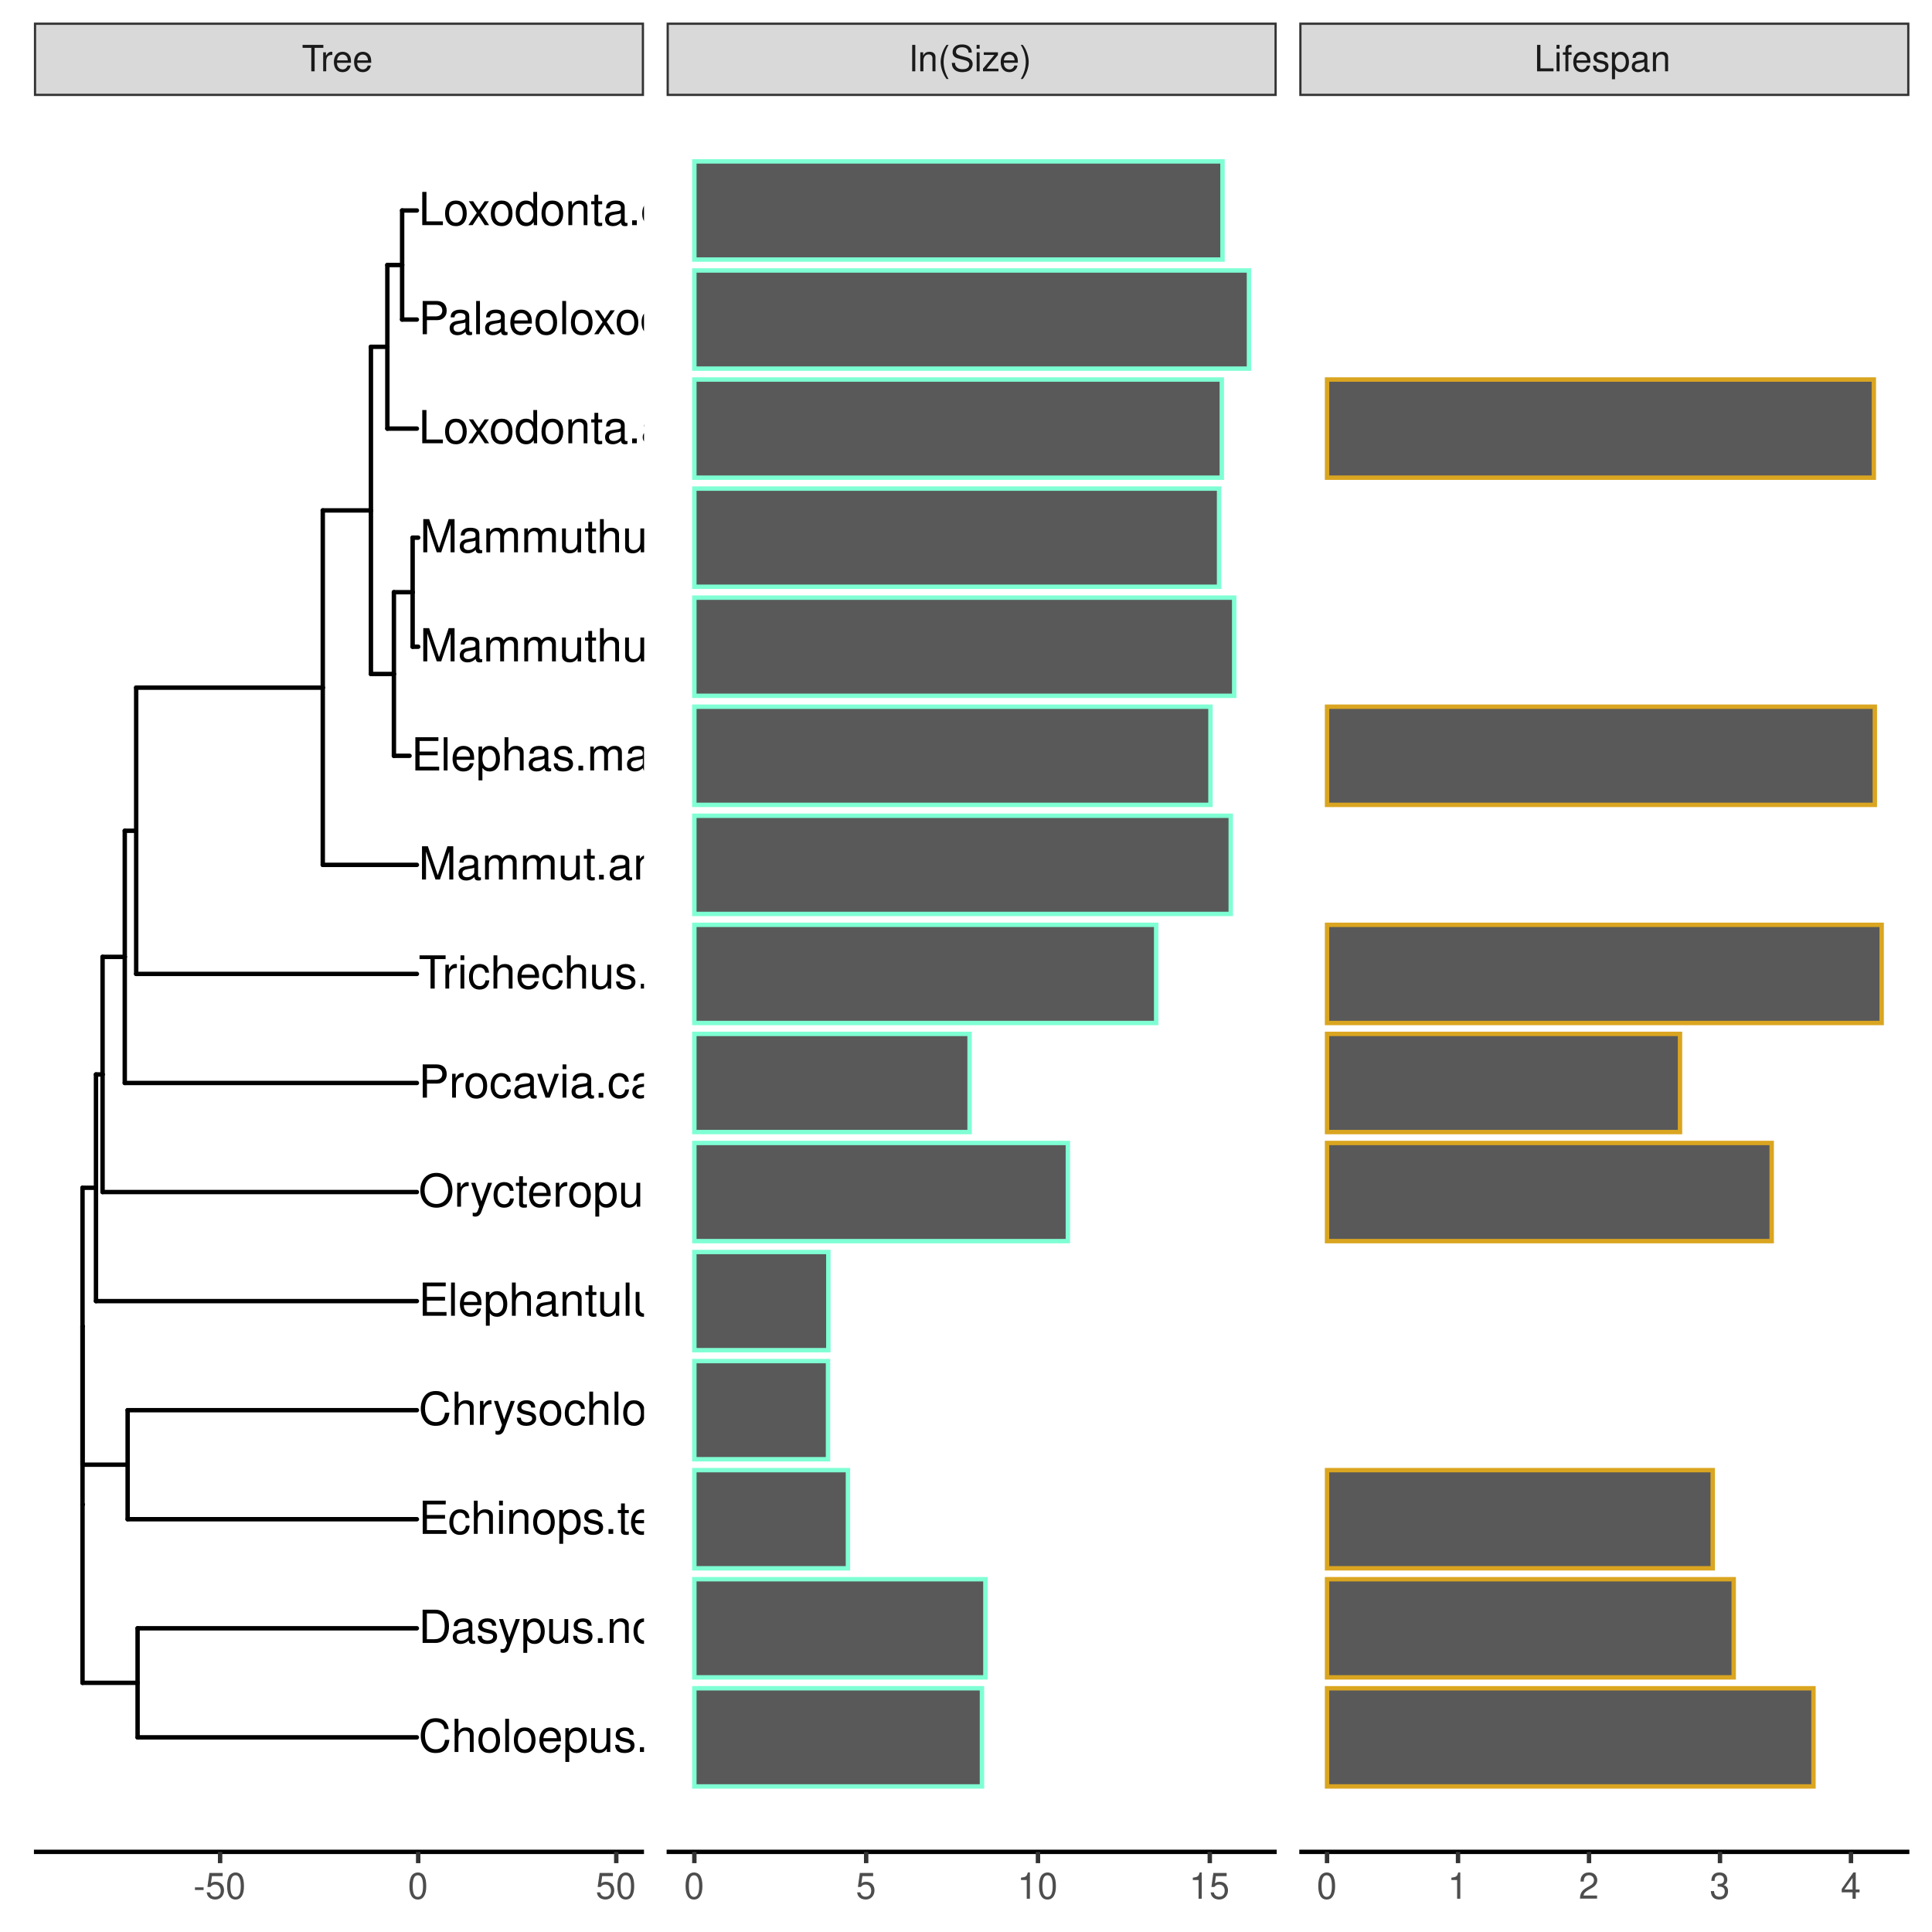 <?xml version="1.0" encoding="UTF-8"?>
<svg xmlns="http://www.w3.org/2000/svg" xmlns:xlink="http://www.w3.org/1999/xlink" width="468pt" height="468pt" viewBox="0 0 468 468" version="1.1">
<defs>
<g>
<symbol overflow="visible" id="glyph0-0">
<path style="stroke:none;" d=""/>
</symbol>
<symbol overflow="visible" id="glyph0-1">
<path style="stroke:none;" d="M 2.016 -3.672 L 6.406 -3.672 L 6.406 -4.578 L 2.016 -4.578 L 2.016 -7.141 L 6.578 -7.141 L 6.578 -8.047 L 1 -8.047 L 1 0 L 6.766 0 L 6.766 -0.906 L 2.016 -0.906 Z M 2.016 -3.672 "/>
</symbol>
<symbol overflow="visible" id="glyph0-2">
<path style="stroke:none;" d="M 5.203 -3.844 C 5.156 -4.406 5.031 -4.766 4.812 -5.094 C 4.422 -5.641 3.719 -5.953 2.922 -5.953 C 1.344 -5.953 0.344 -4.719 0.344 -2.797 C 0.344 -0.922 1.344 0.25 2.906 0.25 C 4.281 0.25 5.156 -0.578 5.266 -1.984 L 4.344 -1.984 C 4.188 -1.062 3.719 -0.594 2.922 -0.594 C 1.906 -0.594 1.297 -1.422 1.297 -2.797 C 1.297 -4.234 1.906 -5.109 2.906 -5.109 C 3.672 -5.109 4.172 -4.656 4.281 -3.844 Z M 5.203 -3.844 "/>
</symbol>
<symbol overflow="visible" id="glyph0-3">
<path style="stroke:none;" d="M 0.766 -8.047 L 0.766 0 L 1.688 0 L 1.688 -3.188 C 1.688 -4.375 2.312 -5.141 3.266 -5.141 C 3.562 -5.141 3.859 -5.062 4.078 -4.891 C 4.344 -4.688 4.453 -4.422 4.453 -4.016 L 4.453 0 L 5.375 0 L 5.375 -4.375 C 5.375 -5.344 4.672 -5.953 3.547 -5.953 C 2.734 -5.953 2.234 -5.703 1.688 -5 L 1.688 -8.047 Z M 0.766 -8.047 "/>
</symbol>
<symbol overflow="visible" id="glyph0-4">
<path style="stroke:none;" d="M 1.656 -5.781 L 0.734 -5.781 L 0.734 0 L 1.656 0 Z M 1.656 -8.047 L 0.734 -8.047 L 0.734 -6.891 L 1.656 -6.891 Z M 1.656 -8.047 "/>
</symbol>
<symbol overflow="visible" id="glyph0-5">
<path style="stroke:none;" d="M 0.766 -5.781 L 0.766 0 L 1.703 0 L 1.703 -3.188 C 1.703 -4.375 2.312 -5.141 3.266 -5.141 C 4 -5.141 4.469 -4.703 4.469 -4.016 L 4.469 0 L 5.375 0 L 5.375 -4.375 C 5.375 -5.328 4.656 -5.953 3.547 -5.953 C 2.688 -5.953 2.125 -5.625 1.625 -4.812 L 1.625 -5.781 Z M 0.766 -5.781 "/>
</symbol>
<symbol overflow="visible" id="glyph0-6">
<path style="stroke:none;" d="M 3 -5.953 C 1.375 -5.953 0.391 -4.797 0.391 -2.844 C 0.391 -0.891 1.375 0.25 3.016 0.25 C 4.656 0.25 5.641 -0.906 5.641 -2.812 C 5.641 -4.812 4.688 -5.953 3 -5.953 Z M 3.016 -5.109 C 4.047 -5.109 4.672 -4.25 4.672 -2.812 C 4.672 -1.453 4.031 -0.594 3.016 -0.594 C 1.984 -0.594 1.359 -1.453 1.359 -2.844 C 1.359 -4.25 1.984 -5.109 3.016 -5.109 Z M 3.016 -5.109 "/>
</symbol>
<symbol overflow="visible" id="glyph0-7">
<path style="stroke:none;" d="M 0.594 2.406 L 1.531 2.406 L 1.531 -0.609 C 2.016 -0.016 2.547 0.25 3.297 0.25 C 4.812 0.25 5.781 -0.953 5.781 -2.797 C 5.781 -4.734 4.828 -5.953 3.297 -5.953 C 2.5 -5.953 1.875 -5.594 1.453 -4.922 L 1.453 -5.781 L 0.594 -5.781 Z M 3.141 -5.094 C 4.156 -5.094 4.812 -4.203 4.812 -2.812 C 4.812 -1.5 4.141 -0.609 3.141 -0.609 C 2.156 -0.609 1.531 -1.484 1.531 -2.844 C 1.531 -4.203 2.156 -5.094 3.141 -5.094 Z M 3.141 -5.094 "/>
</symbol>
<symbol overflow="visible" id="glyph0-8">
<path style="stroke:none;" d="M 4.844 -4.172 C 4.828 -5.312 4.078 -5.953 2.734 -5.953 C 1.391 -5.953 0.516 -5.266 0.516 -4.188 C 0.516 -3.281 0.984 -2.844 2.359 -2.516 L 3.219 -2.312 C 3.859 -2.156 4.109 -1.922 4.109 -1.516 C 4.109 -0.969 3.562 -0.594 2.766 -0.594 C 2.266 -0.594 1.844 -0.734 1.609 -0.984 C 1.469 -1.156 1.406 -1.312 1.344 -1.719 L 0.375 -1.719 C 0.422 -0.391 1.172 0.25 2.688 0.25 C 4.141 0.25 5.078 -0.469 5.078 -1.578 C 5.078 -2.438 4.578 -2.922 3.438 -3.188 L 2.547 -3.406 C 1.797 -3.578 1.484 -3.828 1.484 -4.234 C 1.484 -4.766 1.953 -5.109 2.703 -5.109 C 3.453 -5.109 3.844 -4.781 3.859 -4.172 Z M 4.844 -4.172 "/>
</symbol>
<symbol overflow="visible" id="glyph0-9">
<path style="stroke:none;" d="M 2.109 -1.156 L 0.969 -1.156 L 0.969 0 L 2.109 0 Z M 2.109 -1.156 "/>
</symbol>
<symbol overflow="visible" id="glyph0-10">
<path style="stroke:none;" d="M 2.812 -5.781 L 1.859 -5.781 L 1.859 -7.375 L 0.938 -7.375 L 0.938 -5.781 L 0.156 -5.781 L 0.156 -5.031 L 0.938 -5.031 L 0.938 -0.656 C 0.938 -0.062 1.344 0.25 2.062 0.25 C 2.297 0.25 2.5 0.234 2.812 0.172 L 2.812 -0.594 C 2.672 -0.562 2.547 -0.547 2.359 -0.547 C 1.969 -0.547 1.859 -0.656 1.859 -1.078 L 1.859 -5.031 L 2.812 -5.031 Z M 2.812 -5.781 "/>
</symbol>
<symbol overflow="visible" id="glyph0-11">
<path style="stroke:none;" d="M 5.672 -2.578 C 5.672 -3.469 5.594 -4 5.438 -4.438 C 5.062 -5.375 4.172 -5.953 3.094 -5.953 C 1.484 -5.953 0.438 -4.734 0.438 -2.812 C 0.438 -0.906 1.438 0.25 3.078 0.25 C 4.391 0.25 5.312 -0.5 5.547 -1.75 L 4.625 -1.75 C 4.359 -1 3.844 -0.594 3.109 -0.594 C 2.516 -0.594 2.016 -0.859 1.719 -1.344 C 1.484 -1.672 1.406 -2.016 1.406 -2.578 Z M 1.422 -3.344 C 1.5 -4.406 2.156 -5.109 3.078 -5.109 C 4.016 -5.109 4.672 -4.375 4.672 -3.344 Z M 1.422 -3.344 "/>
</symbol>
<symbol overflow="visible" id="glyph0-12">
<path style="stroke:none;" d="M 1.672 -8.047 L 0.75 -8.047 L 0.75 0 L 1.672 0 Z M 1.672 -8.047 "/>
</symbol>
<symbol overflow="visible" id="glyph0-13">
<path style="stroke:none;" d="M 2.844 -5.781 L 1.891 -5.781 L 1.891 -6.688 C 1.891 -7.078 2.094 -7.281 2.531 -7.281 C 2.609 -7.281 2.641 -7.281 2.844 -7.266 L 2.844 -8.031 C 2.641 -8.078 2.516 -8.094 2.328 -8.094 C 1.484 -8.094 0.969 -7.594 0.969 -6.766 L 0.969 -5.781 L 0.203 -5.781 L 0.203 -5.031 L 0.969 -5.031 L 0.969 0 L 1.891 0 L 1.891 -5.031 L 2.844 -5.031 Z M 2.844 -5.781 "/>
</symbol>
<symbol overflow="visible" id="glyph0-14">
<path style="stroke:none;" d="M 5.906 -0.547 C 5.812 -0.516 5.766 -0.516 5.719 -0.516 C 5.391 -0.516 5.219 -0.688 5.219 -0.969 L 5.219 -4.375 C 5.219 -5.406 4.469 -5.953 3.031 -5.953 C 2.188 -5.953 1.516 -5.719 1.109 -5.281 C 0.844 -4.984 0.734 -4.656 0.719 -4.078 L 1.641 -4.078 C 1.719 -4.781 2.141 -5.109 3 -5.109 C 3.844 -5.109 4.297 -4.797 4.297 -4.234 L 4.297 -4 C 4.281 -3.594 4.094 -3.453 3.344 -3.359 C 2.031 -3.188 1.828 -3.141 1.484 -3 C 0.812 -2.719 0.469 -2.203 0.469 -1.453 C 0.469 -0.406 1.188 0.25 2.359 0.25 C 3.094 0.25 3.672 0 4.328 -0.594 C 4.391 0 4.688 0.25 5.281 0.25 C 5.484 0.25 5.594 0.234 5.906 0.156 Z M 4.297 -1.828 C 4.297 -1.516 4.203 -1.328 3.938 -1.078 C 3.562 -0.734 3.109 -0.547 2.562 -0.547 C 1.844 -0.547 1.422 -0.891 1.422 -1.484 C 1.422 -2.094 1.828 -2.391 2.812 -2.547 C 3.797 -2.672 3.984 -2.719 4.297 -2.859 Z M 4.297 -1.828 "/>
</symbol>
<symbol overflow="visible" id="glyph0-15">
<path style="stroke:none;" d="M 0.766 -5.781 L 0.766 0 L 1.688 0 L 1.688 -3 C 1.703 -4.391 2.281 -5.016 3.547 -4.984 L 3.547 -5.922 C 3.391 -5.938 3.297 -5.953 3.188 -5.953 C 2.594 -5.953 2.141 -5.594 1.609 -4.734 L 1.609 -5.781 Z M 0.766 -5.781 "/>
</symbol>
<symbol overflow="visible" id="glyph0-16">
<path style="stroke:none;" d="M 7.312 -5.562 C 7 -7.328 5.969 -8.188 4.203 -8.188 C 3.125 -8.188 2.25 -7.844 1.656 -7.188 C 0.922 -6.391 0.531 -5.234 0.531 -3.938 C 0.531 -2.609 0.938 -1.469 1.688 -0.688 C 2.312 -0.047 3.109 0.25 4.172 0.25 C 6.125 0.25 7.234 -0.812 7.484 -2.938 L 6.422 -2.938 C 6.328 -2.391 6.219 -2.016 6.047 -1.688 C 5.719 -1.031 5.031 -0.656 4.172 -0.656 C 2.578 -0.656 1.562 -1.938 1.562 -3.938 C 1.562 -6.016 2.516 -7.281 4.094 -7.281 C 4.734 -7.281 5.344 -7.094 5.672 -6.766 C 5.969 -6.5 6.141 -6.172 6.266 -5.562 Z M 7.312 -5.562 "/>
</symbol>
<symbol overflow="visible" id="glyph0-17">
<path style="stroke:none;" d="M 4.281 -5.781 L 2.688 -1.281 L 1.203 -5.781 L 0.219 -5.781 L 2.172 0.016 L 1.828 0.938 C 1.672 1.344 1.469 1.5 1.078 1.5 C 0.922 1.5 0.797 1.484 0.594 1.438 L 0.594 2.266 C 0.781 2.359 0.969 2.406 1.219 2.406 C 1.516 2.406 1.828 2.312 2.078 2.125 C 2.359 1.922 2.531 1.672 2.703 1.219 L 5.281 -5.781 Z M 4.281 -5.781 "/>
</symbol>
<symbol overflow="visible" id="glyph0-18">
<path style="stroke:none;" d="M 5.328 0 L 5.328 -5.781 L 4.406 -5.781 L 4.406 -2.5 C 4.406 -1.328 3.797 -0.547 2.828 -0.547 C 2.094 -0.547 1.641 -1 1.641 -1.688 L 1.641 -5.781 L 0.719 -5.781 L 0.719 -1.328 C 0.719 -0.359 1.438 0.25 2.562 0.25 C 3.406 0.25 3.953 -0.047 4.5 -0.812 L 4.5 0 Z M 5.328 0 "/>
</symbol>
<symbol overflow="visible" id="glyph0-19">
<path style="stroke:none;" d="M 5.469 -8.047 L 4.547 -8.047 L 4.547 -5.062 C 4.172 -5.641 3.547 -5.953 2.766 -5.953 C 1.266 -5.953 0.281 -4.75 0.281 -2.906 C 0.281 -0.953 1.234 0.25 2.812 0.25 C 3.594 0.25 4.156 -0.047 4.656 -0.766 L 4.656 0 L 5.469 0 Z M 2.922 -5.094 C 3.922 -5.094 4.547 -4.219 4.547 -2.828 C 4.547 -1.484 3.906 -0.609 2.938 -0.609 C 1.922 -0.609 1.25 -1.5 1.25 -2.844 C 1.25 -4.203 1.922 -5.094 2.922 -5.094 Z M 2.922 -5.094 "/>
</symbol>
<symbol overflow="visible" id="glyph0-20">
<path style="stroke:none;" d="M 6.125 0 L 7.828 -5.781 L 6.781 -5.781 L 5.641 -1.281 L 4.5 -5.781 L 3.375 -5.781 L 2.266 -1.281 L 1.078 -5.781 L 0.062 -5.781 L 1.75 0 L 2.781 0 L 3.906 -4.547 L 5.078 0 Z M 6.125 0 "/>
</symbol>
<symbol overflow="visible" id="glyph0-21">
<path style="stroke:none;" d="M 4.297 -8.188 C 1.984 -8.188 0.422 -6.484 0.422 -3.969 C 0.422 -1.438 1.984 0.25 4.312 0.25 C 5.297 0.25 6.156 -0.047 6.812 -0.594 C 7.672 -1.344 8.203 -2.578 8.203 -3.906 C 8.203 -6.5 6.656 -8.188 4.297 -8.188 Z M 4.297 -7.281 C 6.047 -7.281 7.172 -5.969 7.172 -3.922 C 7.172 -1.984 6.016 -0.656 4.312 -0.656 C 2.578 -0.656 1.453 -1.984 1.453 -3.969 C 1.453 -5.953 2.578 -7.281 4.297 -7.281 Z M 4.297 -7.281 "/>
</symbol>
<symbol overflow="visible" id="glyph0-22">
<path style="stroke:none;" d="M 2.031 -3.406 L 4.562 -3.406 C 5.188 -3.406 5.688 -3.594 6.125 -3.984 C 6.609 -4.438 6.812 -4.953 6.812 -5.688 C 6.812 -7.203 5.922 -8.047 4.328 -8.047 L 1 -8.047 L 1 0 L 2.031 0 Z M 2.031 -4.312 L 2.031 -7.141 L 4.172 -7.141 C 5.156 -7.141 5.75 -6.609 5.75 -5.734 C 5.75 -4.844 5.156 -4.312 4.172 -4.312 Z M 2.031 -4.312 "/>
</symbol>
<symbol overflow="visible" id="glyph0-23">
<path style="stroke:none;" d="M 3.141 0 L 5.375 -5.781 L 4.328 -5.781 L 2.703 -1.094 L 1.156 -5.781 L 0.109 -5.781 L 2.141 0 Z M 3.141 0 "/>
</symbol>
<symbol overflow="visible" id="glyph0-24">
<path style="stroke:none;" d="M 0.766 -5.781 L 0.766 0 L 1.703 0 L 1.703 -3.641 C 1.703 -4.469 2.312 -5.141 3.062 -5.141 C 3.75 -5.141 4.125 -4.734 4.125 -3.984 L 4.125 0 L 5.062 0 L 5.062 -3.641 C 5.062 -4.469 5.672 -5.141 6.422 -5.141 C 7.094 -5.141 7.484 -4.719 7.484 -3.984 L 7.484 0 L 8.422 0 L 8.422 -4.344 C 8.422 -5.375 7.828 -5.953 6.734 -5.953 C 5.969 -5.953 5.5 -5.719 4.953 -5.078 C 4.625 -5.688 4.156 -5.953 3.406 -5.953 C 2.625 -5.953 2.109 -5.672 1.625 -4.969 L 1.625 -5.781 Z M 0.766 -5.781 "/>
</symbol>
<symbol overflow="visible" id="glyph0-25">
<path style="stroke:none;" d="M 3.219 -3 L 5.172 -5.781 L 4.125 -5.781 L 2.734 -3.688 L 1.344 -5.781 L 0.297 -5.781 L 2.234 -2.953 L 0.188 0 L 1.234 0 L 2.703 -2.219 L 4.156 0 L 5.219 0 Z M 3.219 -3 "/>
</symbol>
<symbol overflow="visible" id="glyph0-26">
<path style="stroke:none;" d="M 5.172 0 L 7.438 -6.75 L 7.438 0 L 8.406 0 L 8.406 -8.047 L 6.984 -8.047 L 4.641 -1.031 L 2.25 -8.047 L 0.828 -8.047 L 0.828 0 L 1.797 0 L 1.797 -6.75 L 4.094 0 Z M 5.172 0 "/>
</symbol>
<symbol overflow="visible" id="glyph0-27">
<path style="stroke:none;" d="M 0.594 -8.047 L 0.594 0 L 1.422 0 L 1.422 -0.734 C 1.859 -0.062 2.453 0.25 3.266 0.25 C 4.781 0.25 5.781 -1 5.781 -2.922 C 5.781 -4.797 4.844 -5.953 3.297 -5.953 C 2.5 -5.953 1.938 -5.656 1.516 -5 L 1.516 -8.047 Z M 3.125 -5.094 C 4.156 -5.094 4.812 -4.203 4.812 -2.812 C 4.812 -1.5 4.125 -0.609 3.125 -0.609 C 2.141 -0.609 1.516 -1.484 1.516 -2.844 C 1.516 -4.203 2.141 -5.094 3.125 -5.094 Z M 3.125 -5.094 "/>
</symbol>
<symbol overflow="visible" id="glyph0-28">
<path style="stroke:none;" d="M 4.469 -5.781 L 4.469 -4.953 C 4 -5.641 3.484 -5.953 2.766 -5.953 C 1.359 -5.953 0.391 -4.656 0.391 -2.797 C 0.391 -1.828 0.625 -1.109 1.109 -0.531 C 1.547 -0.016 2.094 0.25 2.703 0.25 C 3.391 0.25 3.891 -0.062 4.375 -0.781 L 4.375 -0.484 C 4.375 1.062 3.938 1.641 2.797 1.641 C 2.016 1.641 1.609 1.328 1.516 0.656 L 0.578 0.656 C 0.656 1.734 1.516 2.406 2.766 2.406 C 3.625 2.406 4.328 2.125 4.703 1.672 C 5.141 1.125 5.312 0.406 5.312 -0.953 L 5.312 -5.781 Z M 2.844 -5.109 C 3.828 -5.109 4.375 -4.281 4.375 -2.812 C 4.375 -1.406 3.812 -0.594 2.844 -0.594 C 1.906 -0.594 1.344 -1.422 1.344 -2.844 C 1.344 -4.266 1.906 -5.109 2.844 -5.109 Z M 2.844 -5.109 "/>
</symbol>
<symbol overflow="visible" id="glyph0-29">
<path style="stroke:none;" d="M 1.906 -8.047 L 0.891 -8.047 L 0.891 0 L 5.891 0 L 5.891 -0.906 L 1.906 -0.906 Z M 1.906 -8.047 "/>
</symbol>
<symbol overflow="visible" id="glyph0-30">
<path style="stroke:none;" d="M 5.469 2.406 L 5.469 -5.781 L 4.656 -5.781 L 4.656 -5.016 C 4.219 -5.625 3.562 -5.953 2.812 -5.953 C 1.281 -5.953 0.281 -4.703 0.281 -2.781 C 0.281 -0.906 1.219 0.25 2.766 0.25 C 3.562 0.25 4.125 -0.031 4.547 -0.656 L 4.547 2.406 Z M 2.938 -5.094 C 3.922 -5.094 4.547 -4.219 4.547 -2.812 C 4.547 -1.484 3.906 -0.609 2.938 -0.609 C 1.922 -0.609 1.25 -1.5 1.25 -2.844 C 1.25 -4.203 1.922 -5.094 2.938 -5.094 Z M 2.938 -5.094 "/>
</symbol>
<symbol overflow="visible" id="glyph0-31">
<path style="stroke:none;" d="M 3.906 -7.141 L 6.547 -7.141 L 6.547 -8.047 L 0.234 -8.047 L 0.234 -7.141 L 2.891 -7.141 L 2.891 0 L 3.906 0 Z M 3.906 -7.141 "/>
</symbol>
<symbol overflow="visible" id="glyph0-32">
<path style="stroke:none;" d="M 2.875 -5.781 L 1.906 -5.781 L 1.906 -6.688 C 1.906 -7.078 2.125 -7.281 2.547 -7.281 C 2.625 -7.281 2.656 -7.281 2.875 -7.266 L 2.875 -8.031 C 2.656 -8.078 2.547 -8.094 2.359 -8.094 C 1.5 -8.094 1 -7.594 1 -6.766 L 1 -5.781 L 0.219 -5.781 L 0.219 -5.031 L 1 -5.031 L 1 0 L 1.906 0 L 1.906 -5.031 L 2.875 -5.031 Z M 5.844 -5.781 L 4.875 -5.781 L 4.875 -6.688 C 4.875 -7.078 5.094 -7.281 5.531 -7.281 C 5.594 -7.281 5.641 -7.281 5.844 -7.266 L 5.844 -8.031 C 5.641 -8.078 5.516 -8.094 5.328 -8.094 C 4.469 -8.094 3.969 -7.594 3.969 -6.766 L 3.969 -5.781 L 3.188 -5.781 L 3.188 -5.031 L 3.969 -5.031 L 3.969 0 L 4.875 0 L 4.875 -5.031 L 5.844 -5.031 Z M 5.844 -5.781 "/>
</symbol>
<symbol overflow="visible" id="glyph0-33">
<path style="stroke:none;" d="M 0.984 0 L 4.094 0 C 6.125 0 7.375 -1.531 7.375 -4.031 C 7.375 -6.531 6.125 -8.047 4.094 -8.047 L 0.984 -8.047 Z M 2.016 -0.906 L 2.016 -7.141 L 3.906 -7.141 C 5.5 -7.141 6.344 -6.078 6.344 -4.016 C 6.344 -1.984 5.5 -0.906 3.906 -0.906 Z M 2.016 -0.906 "/>
</symbol>
<symbol overflow="visible" id="glyph1-0">
<path style="stroke:none;" d=""/>
</symbol>
<symbol overflow="visible" id="glyph1-1">
<path style="stroke:none;" d="M 3.109 -5.688 L 5.219 -5.688 L 5.219 -6.406 L 0.188 -6.406 L 0.188 -5.688 L 2.297 -5.688 L 2.297 0 L 3.109 0 Z M 3.109 -5.688 "/>
</symbol>
<symbol overflow="visible" id="glyph1-2">
<path style="stroke:none;" d="M 0.609 -4.609 L 0.609 0 L 1.344 0 L 1.344 -2.391 C 1.359 -3.5 1.812 -4 2.828 -3.969 L 2.828 -4.719 C 2.703 -4.734 2.625 -4.734 2.547 -4.734 C 2.062 -4.734 1.703 -4.453 1.281 -3.781 L 1.281 -4.609 Z M 0.609 -4.609 "/>
</symbol>
<symbol overflow="visible" id="glyph1-3">
<path style="stroke:none;" d="M 4.516 -2.062 C 4.516 -2.766 4.453 -3.188 4.328 -3.531 C 4.031 -4.281 3.328 -4.734 2.469 -4.734 C 1.172 -4.734 0.359 -3.766 0.359 -2.25 C 0.359 -0.719 1.141 0.203 2.453 0.203 C 3.5 0.203 4.234 -0.391 4.422 -1.406 L 3.672 -1.406 C 3.469 -0.797 3.062 -0.469 2.469 -0.469 C 2 -0.469 1.609 -0.688 1.359 -1.078 C 1.188 -1.344 1.125 -1.594 1.125 -2.062 Z M 1.141 -2.656 C 1.203 -3.516 1.719 -4.062 2.453 -4.062 C 3.203 -4.062 3.719 -3.484 3.719 -2.656 Z M 1.141 -2.656 "/>
</symbol>
<symbol overflow="visible" id="glyph1-4">
<path style="stroke:none;" d="M 1.344 -6.406 L 0.594 -6.406 L 0.594 0 L 1.344 0 Z M 1.344 -6.406 "/>
</symbol>
<symbol overflow="visible" id="glyph1-5">
<path style="stroke:none;" d="M 0.609 -4.609 L 0.609 0 L 1.359 0 L 1.359 -2.547 C 1.359 -3.484 1.844 -4.094 2.609 -4.094 C 3.188 -4.094 3.547 -3.75 3.547 -3.188 L 3.547 0 L 4.281 0 L 4.281 -3.484 C 4.281 -4.25 3.719 -4.734 2.828 -4.734 C 2.141 -4.734 1.703 -4.484 1.297 -3.828 L 1.297 -4.609 Z M 0.609 -4.609 "/>
</symbol>
<symbol overflow="visible" id="glyph1-6">
<path style="stroke:none;" d="M 2.078 -6.406 C 1.203 -5.266 0.641 -3.656 0.641 -2.281 C 0.641 -0.891 1.203 0.719 2.078 1.859 L 2.562 1.859 C 1.781 0.609 1.359 -0.875 1.359 -2.281 C 1.359 -3.672 1.781 -5.156 2.562 -6.406 Z M 2.078 -6.406 "/>
</symbol>
<symbol overflow="visible" id="glyph1-7">
<path style="stroke:none;" d="M 5.25 -4.531 C 5.25 -4.969 5.219 -5.094 5.078 -5.391 C 4.719 -6.125 3.969 -6.516 2.891 -6.516 C 1.484 -6.516 0.609 -5.797 0.609 -4.641 C 0.609 -3.859 1.031 -3.359 1.875 -3.141 L 3.469 -2.719 C 4.281 -2.5 4.641 -2.188 4.641 -1.688 C 4.641 -1.344 4.453 -0.984 4.188 -0.797 C 3.938 -0.609 3.531 -0.516 3.016 -0.516 C 2.312 -0.516 1.844 -0.688 1.531 -1.062 C 1.297 -1.344 1.188 -1.641 1.203 -2.047 L 0.422 -2.047 C 0.438 -1.453 0.547 -1.062 0.797 -0.719 C 1.234 -0.109 1.984 0.203 2.953 0.203 C 3.719 0.203 4.344 0.031 4.766 -0.297 C 5.188 -0.641 5.469 -1.203 5.469 -1.766 C 5.469 -2.547 4.969 -3.125 4.094 -3.375 L 2.484 -3.797 C 1.719 -4.016 1.438 -4.25 1.438 -4.75 C 1.438 -5.406 2 -5.828 2.875 -5.828 C 3.891 -5.828 4.453 -5.375 4.469 -4.531 Z M 5.25 -4.531 "/>
</symbol>
<symbol overflow="visible" id="glyph1-8">
<path style="stroke:none;" d="M 1.312 -4.609 L 0.594 -4.609 L 0.594 0 L 1.312 0 Z M 1.312 -6.406 L 0.578 -6.406 L 0.578 -5.484 L 1.312 -5.484 Z M 1.312 -6.406 "/>
</symbol>
<symbol overflow="visible" id="glyph1-9">
<path style="stroke:none;" d="M 3.891 -4.609 L 0.453 -4.609 L 0.453 -3.969 L 3.031 -3.969 L 0.266 -0.656 L 0.266 0 L 4.016 0 L 4.016 -0.641 L 1.156 -0.641 L 3.891 -3.953 Z M 3.891 -4.609 "/>
</symbol>
<symbol overflow="visible" id="glyph1-10">
<path style="stroke:none;" d="M 0.812 1.859 C 1.703 0.719 2.25 -0.891 2.25 -2.266 C 2.25 -3.656 1.703 -5.266 0.812 -6.406 L 0.328 -6.406 C 1.109 -5.156 1.547 -3.672 1.547 -2.266 C 1.547 -0.875 1.109 0.609 0.328 1.859 Z M 0.812 1.859 "/>
</symbol>
<symbol overflow="visible" id="glyph1-11">
<path style="stroke:none;" d="M 1.516 -6.406 L 0.703 -6.406 L 0.703 0 L 4.688 0 L 4.688 -0.719 L 1.516 -0.719 Z M 1.516 -6.406 "/>
</symbol>
<symbol overflow="visible" id="glyph1-12">
<path style="stroke:none;" d="M 2.266 -4.609 L 1.5 -4.609 L 1.5 -5.328 C 1.5 -5.641 1.672 -5.797 2.016 -5.797 C 2.078 -5.797 2.109 -5.797 2.266 -5.781 L 2.266 -6.391 C 2.109 -6.438 2 -6.438 1.859 -6.438 C 1.172 -6.438 0.781 -6.047 0.781 -5.391 L 0.781 -4.609 L 0.156 -4.609 L 0.156 -4.016 L 0.781 -4.016 L 0.781 0 L 1.5 0 L 1.5 -4.016 L 2.266 -4.016 Z M 2.266 -4.609 "/>
</symbol>
<symbol overflow="visible" id="glyph1-13">
<path style="stroke:none;" d="M 3.859 -3.328 C 3.844 -4.234 3.25 -4.734 2.188 -4.734 C 1.109 -4.734 0.406 -4.188 0.406 -3.328 C 0.406 -2.609 0.781 -2.266 1.875 -2 L 2.562 -1.844 C 3.062 -1.719 3.266 -1.531 3.266 -1.203 C 3.266 -0.766 2.844 -0.469 2.203 -0.469 C 1.797 -0.469 1.469 -0.594 1.281 -0.781 C 1.172 -0.922 1.125 -1.047 1.078 -1.375 L 0.297 -1.375 C 0.328 -0.312 0.938 0.203 2.141 0.203 C 3.297 0.203 4.031 -0.375 4.031 -1.266 C 4.031 -1.938 3.656 -2.328 2.734 -2.547 L 2.031 -2.703 C 1.438 -2.844 1.172 -3.047 1.172 -3.375 C 1.172 -3.797 1.562 -4.062 2.156 -4.062 C 2.75 -4.062 3.062 -3.812 3.078 -3.328 Z M 3.859 -3.328 "/>
</symbol>
<symbol overflow="visible" id="glyph1-14">
<path style="stroke:none;" d="M 0.469 1.922 L 1.219 1.922 L 1.219 -0.484 C 1.594 -0.016 2.031 0.203 2.625 0.203 C 3.828 0.203 4.594 -0.75 4.594 -2.219 C 4.594 -3.781 3.844 -4.734 2.625 -4.734 C 2 -4.734 1.5 -4.453 1.156 -3.922 L 1.156 -4.609 L 0.469 -4.609 Z M 2.5 -4.062 C 3.312 -4.062 3.828 -3.344 3.828 -2.25 C 3.828 -1.203 3.297 -0.484 2.5 -0.484 C 1.719 -0.484 1.219 -1.188 1.219 -2.266 C 1.219 -3.359 1.719 -4.062 2.5 -4.062 Z M 2.5 -4.062 "/>
</symbol>
<symbol overflow="visible" id="glyph1-15">
<path style="stroke:none;" d="M 4.703 -0.438 C 4.625 -0.406 4.594 -0.406 4.547 -0.406 C 4.297 -0.406 4.156 -0.547 4.156 -0.781 L 4.156 -3.484 C 4.156 -4.297 3.547 -4.734 2.422 -4.734 C 1.734 -4.734 1.203 -4.547 0.891 -4.203 C 0.672 -3.969 0.594 -3.703 0.578 -3.25 L 1.312 -3.25 C 1.375 -3.812 1.703 -4.062 2.391 -4.062 C 3.062 -4.062 3.422 -3.812 3.422 -3.375 L 3.422 -3.188 C 3.406 -2.875 3.25 -2.75 2.656 -2.672 C 1.625 -2.547 1.453 -2.5 1.172 -2.391 C 0.641 -2.156 0.375 -1.766 0.375 -1.156 C 0.375 -0.328 0.953 0.203 1.875 0.203 C 2.469 0.203 2.922 0 3.453 -0.469 C 3.5 0 3.734 0.203 4.203 0.203 C 4.359 0.203 4.453 0.188 4.703 0.125 Z M 3.422 -1.453 C 3.422 -1.203 3.359 -1.062 3.125 -0.859 C 2.828 -0.578 2.469 -0.438 2.047 -0.438 C 1.469 -0.438 1.141 -0.719 1.141 -1.172 C 1.141 -1.656 1.453 -1.906 2.25 -2.016 C 3.031 -2.125 3.172 -2.156 3.422 -2.281 Z M 3.422 -1.453 "/>
</symbol>
<symbol overflow="visible" id="glyph1-16">
<path style="stroke:none;" d="M 2.5 -2.75 L 0.406 -2.75 L 0.406 -2.109 L 2.5 -2.109 Z M 2.5 -2.75 "/>
</symbol>
<symbol overflow="visible" id="glyph1-17">
<path style="stroke:none;" d="M 4.188 -6.234 L 0.969 -6.234 L 0.5 -2.844 L 1.219 -2.844 C 1.578 -3.266 1.875 -3.422 2.359 -3.422 C 3.203 -3.422 3.719 -2.844 3.719 -1.922 C 3.719 -1.031 3.203 -0.484 2.359 -0.484 C 1.688 -0.484 1.266 -0.828 1.078 -1.531 L 0.312 -1.531 C 0.406 -1.016 0.5 -0.781 0.688 -0.547 C 1.031 -0.078 1.672 0.203 2.375 0.203 C 3.641 0.203 4.516 -0.719 4.516 -2.031 C 4.516 -3.266 3.688 -4.109 2.5 -4.109 C 2.062 -4.109 1.703 -4 1.344 -3.734 L 1.594 -5.469 L 4.188 -5.469 Z M 4.188 -6.234 "/>
</symbol>
<symbol overflow="visible" id="glyph1-18">
<path style="stroke:none;" d="M 2.422 -6.359 C 1.844 -6.359 1.312 -6.094 0.984 -5.672 C 0.578 -5.109 0.375 -4.25 0.375 -3.078 C 0.375 -0.938 1.078 0.203 2.422 0.203 C 3.734 0.203 4.453 -0.938 4.453 -3.031 C 4.453 -4.25 4.266 -5.078 3.859 -5.672 C 3.531 -6.109 3.016 -6.359 2.422 -6.359 Z M 2.422 -5.672 C 3.25 -5.672 3.672 -4.828 3.672 -3.094 C 3.672 -1.281 3.266 -0.438 2.406 -0.438 C 1.578 -0.438 1.172 -1.312 1.172 -3.062 C 1.172 -4.828 1.578 -5.672 2.422 -5.672 Z M 2.422 -5.672 "/>
</symbol>
<symbol overflow="visible" id="glyph1-19">
<path style="stroke:none;" d="M 2.281 -4.531 L 2.281 0 L 3.047 0 L 3.047 -6.359 L 2.547 -6.359 C 2.266 -5.391 2.094 -5.25 0.891 -5.094 L 0.891 -4.531 Z M 2.281 -4.531 "/>
</symbol>
<symbol overflow="visible" id="glyph1-20">
<path style="stroke:none;" d="M 4.453 -0.766 L 1.172 -0.766 C 1.25 -1.297 1.531 -1.625 2.297 -2.094 L 3.172 -2.594 C 4.047 -3.062 4.5 -3.719 4.5 -4.5 C 4.5 -5.031 4.281 -5.531 3.922 -5.875 C 3.547 -6.203 3.094 -6.359 2.5 -6.359 C 1.703 -6.359 1.125 -6.078 0.781 -5.531 C 0.547 -5.203 0.453 -4.797 0.438 -4.156 L 1.219 -4.156 C 1.234 -4.594 1.297 -4.844 1.406 -5.062 C 1.594 -5.438 2 -5.688 2.469 -5.688 C 3.172 -5.688 3.703 -5.172 3.703 -4.484 C 3.703 -3.969 3.406 -3.531 2.859 -3.219 L 2.047 -2.75 C 0.75 -2 0.375 -1.406 0.297 -0.016 L 4.453 -0.016 Z M 4.453 -0.766 "/>
</symbol>
<symbol overflow="visible" id="glyph1-21">
<path style="stroke:none;" d="M 1.938 -2.922 L 2.359 -2.922 C 3.203 -2.922 3.656 -2.531 3.656 -1.766 C 3.656 -0.969 3.172 -0.484 2.375 -0.484 C 1.516 -0.484 1.109 -0.922 1.062 -1.844 L 0.281 -1.844 C 0.312 -1.344 0.406 -1 0.547 -0.719 C 0.875 -0.109 1.484 0.203 2.344 0.203 C 3.625 0.203 4.453 -0.578 4.453 -1.781 C 4.453 -2.594 4.141 -3.031 3.391 -3.297 C 3.969 -3.531 4.266 -3.969 4.266 -4.609 C 4.266 -5.703 3.547 -6.359 2.359 -6.359 C 1.109 -6.359 0.438 -5.656 0.406 -4.312 L 1.188 -4.312 C 1.203 -4.703 1.234 -4.922 1.328 -5.109 C 1.5 -5.469 1.891 -5.688 2.375 -5.688 C 3.062 -5.688 3.469 -5.266 3.469 -4.578 C 3.469 -4.141 3.312 -3.859 2.969 -3.719 C 2.766 -3.625 2.484 -3.594 1.938 -3.578 Z M 1.938 -2.922 "/>
</symbol>
<symbol overflow="visible" id="glyph1-22">
<path style="stroke:none;" d="M 2.875 -1.547 L 2.875 0 L 3.656 0 L 3.656 -1.547 L 4.578 -1.547 L 4.578 -2.234 L 3.656 -2.234 L 3.656 -6.359 L 3.078 -6.359 L 0.25 -2.359 L 0.25 -1.547 Z M 2.875 -2.234 L 0.922 -2.234 L 2.875 -5.047 Z M 2.875 -2.234 "/>
</symbol>
</g>
<clipPath id="clip1">
  <path d="M 8.219 23.246 L 156 23.246 L 156 448.59 L 8.219 448.59 Z M 8.219 23.246 "/>
</clipPath>
<clipPath id="clip2">
  <path d="M 102 363 L 156 363 L 156 374 L 102 374 Z M 102 363 "/>
</clipPath>
<clipPath id="clip3">
  <path d="M 101 336 L 156 336 L 156 348 L 101 348 Z M 101 336 "/>
</clipPath>
<clipPath id="clip4">
  <path d="M 102 310 L 156 310 L 156 322 L 102 322 Z M 102 310 "/>
</clipPath>
<clipPath id="clip5">
  <path d="M 101 284 L 156 284 L 156 295 L 101 295 Z M 101 284 "/>
</clipPath>
<clipPath id="clip6">
  <path d="M 102 257 L 156 257 L 156 269 L 102 269 Z M 102 257 "/>
</clipPath>
<clipPath id="clip7">
  <path d="M 100 178 L 156 178 L 156 190 L 100 190 Z M 100 178 "/>
</clipPath>
<clipPath id="clip8">
  <path d="M 102 152 L 156 152 L 156 161 L 102 161 Z M 102 152 "/>
</clipPath>
<clipPath id="clip9">
  <path d="M 102 125 L 156 125 L 156 137 L 102 137 Z M 102 125 "/>
</clipPath>
<clipPath id="clip10">
  <path d="M 102 99 L 156 99 L 156 108 L 102 108 Z M 102 99 "/>
</clipPath>
<clipPath id="clip11">
  <path d="M 102 72 L 156 72 L 156 84 L 102 84 Z M 102 72 "/>
</clipPath>
<clipPath id="clip12">
  <path d="M 102 46 L 156 46 L 156 57 L 102 57 Z M 102 46 "/>
</clipPath>
<clipPath id="clip13">
  <path d="M 102 205 L 156 205 L 156 214 L 102 214 Z M 102 205 "/>
</clipPath>
<clipPath id="clip14">
  <path d="M 101 231 L 156 231 L 156 240 L 101 240 Z M 101 231 "/>
</clipPath>
<clipPath id="clip15">
  <path d="M 101 416 L 156 416 L 156 427 L 101 427 Z M 101 416 "/>
</clipPath>
<clipPath id="clip16">
  <path d="M 102 389 L 156 389 L 156 401 L 102 401 Z M 102 389 "/>
</clipPath>
<clipPath id="clip17">
  <path d="M 161.48 23.246 L 309.262 23.246 L 309.262 448.59 L 161.48 448.59 Z M 161.48 23.246 "/>
</clipPath>
<clipPath id="clip18">
  <path d="M 314.738 23.246 L 462.52 23.246 L 462.52 448.59 L 314.738 448.59 Z M 314.738 23.246 "/>
</clipPath>
<clipPath id="clip19">
  <path d="M 8.219 5.48 L 156 5.48 L 156 23.246 L 8.219 23.246 Z M 8.219 5.48 "/>
</clipPath>
<clipPath id="clip20">
  <path d="M 161.48 5.48 L 309.262 5.48 L 309.262 23.246 L 161.48 23.246 Z M 161.48 5.48 "/>
</clipPath>
<clipPath id="clip21">
  <path d="M 314.738 5.48 L 462.52 5.48 L 462.52 23.246 L 314.738 23.246 Z M 314.738 5.48 "/>
</clipPath>
</defs>
<g id="surface50">
<rect x="0" y="0" width="468" height="468" style="fill:rgb(100%,100%,100%);fill-opacity:1;stroke:none;"/>
<rect x="0" y="0" width="468" height="468" style="fill:rgb(100%,100%,100%);fill-opacity:1;stroke:none;"/>
<path style="fill:none;stroke-width:1.067;stroke-linecap:round;stroke-linejoin:round;stroke:rgb(100%,100%,100%);stroke-opacity:1;stroke-miterlimit:10;" d="M 0 468 L 468 468 L 468 0 L 0 0 Z M 0 468 "/>
<g clip-path="url(#clip1)" clip-rule="nonzero">
<path style="fill-rule:nonzero;fill:rgb(100%,100%,100%);fill-opacity:1;stroke-width:1.067;stroke-linecap:round;stroke-linejoin:round;stroke:rgb(100%,100%,100%);stroke-opacity:1;stroke-miterlimit:10;" d="M 8.219 448.59 L 156 448.59 L 156 23.246 L 8.219 23.246 Z M 8.219 448.59 "/>
</g>
<path style="fill:none;stroke-width:1.067;stroke-linecap:round;stroke-linejoin:round;stroke:rgb(0%,0%,0%);stroke-opacity:1;stroke-miterlimit:10;" d="M 30.918 368.012 L 100.988 368.012 "/>
<path style="fill:none;stroke-width:1.067;stroke-linecap:round;stroke-linejoin:round;stroke:rgb(0%,0%,0%);stroke-opacity:1;stroke-miterlimit:10;" d="M 30.918 341.594 L 100.988 341.594 "/>
<path style="fill:none;stroke-width:1.067;stroke-linecap:round;stroke-linejoin:round;stroke:rgb(0%,0%,0%);stroke-opacity:1;stroke-miterlimit:10;" d="M 23.25 315.176 L 100.988 315.176 "/>
<path style="fill:none;stroke-width:1.067;stroke-linecap:round;stroke-linejoin:round;stroke:rgb(0%,0%,0%);stroke-opacity:1;stroke-miterlimit:10;" d="M 24.844 288.754 L 100.988 288.754 "/>
<path style="fill:none;stroke-width:1.067;stroke-linecap:round;stroke-linejoin:round;stroke:rgb(0%,0%,0%);stroke-opacity:1;stroke-miterlimit:10;" d="M 30.223 262.336 L 100.988 262.336 "/>
<path style="fill:none;stroke-width:1.067;stroke-linecap:round;stroke-linejoin:round;stroke:rgb(0%,0%,0%);stroke-opacity:1;stroke-miterlimit:10;" d="M 95.418 183.082 L 99.211 183.082 "/>
<path style="fill:none;stroke-width:1.067;stroke-linecap:round;stroke-linejoin:round;stroke:rgb(0%,0%,0%);stroke-opacity:1;stroke-miterlimit:10;" d="M 99.953 156.66 L 101.301 156.66 "/>
<path style="fill:none;stroke-width:1.067;stroke-linecap:round;stroke-linejoin:round;stroke:rgb(0%,0%,0%);stroke-opacity:1;stroke-miterlimit:10;" d="M 99.953 130.242 L 101.301 130.242 "/>
<path style="fill:none;stroke-width:1.067;stroke-linecap:round;stroke-linejoin:round;stroke:rgb(0%,0%,0%);stroke-opacity:1;stroke-miterlimit:10;" d="M 93.832 103.824 L 100.988 103.824 "/>
<path style="fill:none;stroke-width:1.067;stroke-linecap:round;stroke-linejoin:round;stroke:rgb(0%,0%,0%);stroke-opacity:1;stroke-miterlimit:10;" d="M 97.41 77.406 L 100.98 77.406 "/>
<path style="fill:none;stroke-width:1.067;stroke-linecap:round;stroke-linejoin:round;stroke:rgb(0%,0%,0%);stroke-opacity:1;stroke-miterlimit:10;" d="M 97.41 50.984 L 100.988 50.984 "/>
<path style="fill:none;stroke-width:1.067;stroke-linecap:round;stroke-linejoin:round;stroke:rgb(0%,0%,0%);stroke-opacity:1;stroke-miterlimit:10;" d="M 78.188 209.5 L 100.988 209.5 "/>
<path style="fill:none;stroke-width:1.067;stroke-linecap:round;stroke-linejoin:round;stroke:rgb(0%,0%,0%);stroke-opacity:1;stroke-miterlimit:10;" d="M 32.988 235.918 L 100.988 235.918 "/>
<path style="fill:none;stroke-width:1.067;stroke-linecap:round;stroke-linejoin:round;stroke:rgb(0%,0%,0%);stroke-opacity:1;stroke-miterlimit:10;" d="M 33.328 420.848 L 100.98 420.848 "/>
<path style="fill:none;stroke-width:1.067;stroke-linecap:round;stroke-linejoin:round;stroke:rgb(0%,0%,0%);stroke-opacity:1;stroke-miterlimit:10;" d="M 33.328 394.43 L 100.98 394.43 "/>
<path style="fill:none;stroke-width:1.067;stroke-linecap:round;stroke-linejoin:round;stroke:rgb(0%,0%,0%);stroke-opacity:1;stroke-miterlimit:10;" d="M 19.988 364.453 L 19.988 364.453 "/>
<path style="fill:none;stroke-width:1.067;stroke-linecap:round;stroke-linejoin:round;stroke:rgb(0%,0%,0%);stroke-opacity:1;stroke-miterlimit:10;" d="M 19.988 321.262 L 19.988 321.262 "/>
<path style="fill:none;stroke-width:1.067;stroke-linecap:round;stroke-linejoin:round;stroke:rgb(0%,0%,0%);stroke-opacity:1;stroke-miterlimit:10;" d="M 19.988 354.801 L 30.918 354.801 "/>
<path style="fill:none;stroke-width:1.067;stroke-linecap:round;stroke-linejoin:round;stroke:rgb(0%,0%,0%);stroke-opacity:1;stroke-miterlimit:10;" d="M 19.988 287.723 L 23.25 287.723 "/>
<path style="fill:none;stroke-width:1.067;stroke-linecap:round;stroke-linejoin:round;stroke:rgb(0%,0%,0%);stroke-opacity:1;stroke-miterlimit:10;" d="M 23.25 260.273 L 24.844 260.273 "/>
<path style="fill:none;stroke-width:1.067;stroke-linecap:round;stroke-linejoin:round;stroke:rgb(0%,0%,0%);stroke-opacity:1;stroke-miterlimit:10;" d="M 24.844 231.789 L 30.223 231.789 "/>
<path style="fill:none;stroke-width:1.067;stroke-linecap:round;stroke-linejoin:round;stroke:rgb(0%,0%,0%);stroke-opacity:1;stroke-miterlimit:10;" d="M 30.223 201.242 L 32.988 201.242 "/>
<path style="fill:none;stroke-width:1.067;stroke-linecap:round;stroke-linejoin:round;stroke:rgb(0%,0%,0%);stroke-opacity:1;stroke-miterlimit:10;" d="M 32.988 166.57 L 78.188 166.57 "/>
<path style="fill:none;stroke-width:1.067;stroke-linecap:round;stroke-linejoin:round;stroke:rgb(0%,0%,0%);stroke-opacity:1;stroke-miterlimit:10;" d="M 78.188 123.637 L 89.852 123.637 "/>
<path style="fill:none;stroke-width:1.067;stroke-linecap:round;stroke-linejoin:round;stroke:rgb(0%,0%,0%);stroke-opacity:1;stroke-miterlimit:10;" d="M 89.852 163.266 L 95.418 163.266 "/>
<path style="fill:none;stroke-width:1.067;stroke-linecap:round;stroke-linejoin:round;stroke:rgb(0%,0%,0%);stroke-opacity:1;stroke-miterlimit:10;" d="M 95.418 143.453 L 99.953 143.453 "/>
<path style="fill:none;stroke-width:1.067;stroke-linecap:round;stroke-linejoin:round;stroke:rgb(0%,0%,0%);stroke-opacity:1;stroke-miterlimit:10;" d="M 89.852 84.012 L 93.832 84.012 "/>
<path style="fill:none;stroke-width:1.067;stroke-linecap:round;stroke-linejoin:round;stroke:rgb(0%,0%,0%);stroke-opacity:1;stroke-miterlimit:10;" d="M 93.832 64.195 L 97.41 64.195 "/>
<path style="fill:none;stroke-width:1.067;stroke-linecap:round;stroke-linejoin:round;stroke:rgb(0%,0%,0%);stroke-opacity:1;stroke-miterlimit:10;" d="M 19.988 407.641 L 33.328 407.641 "/>
<path style="fill:none;stroke-width:1.067;stroke-linecap:round;stroke-linejoin:round;stroke:rgb(0%,0%,0%);stroke-opacity:1;stroke-miterlimit:10;" d="M 30.918 354.801 L 30.918 368.012 "/>
<path style="fill:none;stroke-width:1.067;stroke-linecap:round;stroke-linejoin:round;stroke:rgb(0%,0%,0%);stroke-opacity:1;stroke-miterlimit:10;" d="M 30.918 354.801 L 30.918 341.594 "/>
<path style="fill:none;stroke-width:1.067;stroke-linecap:round;stroke-linejoin:round;stroke:rgb(0%,0%,0%);stroke-opacity:1;stroke-miterlimit:10;" d="M 23.25 287.723 L 23.25 315.176 "/>
<path style="fill:none;stroke-width:1.067;stroke-linecap:round;stroke-linejoin:round;stroke:rgb(0%,0%,0%);stroke-opacity:1;stroke-miterlimit:10;" d="M 24.844 260.273 L 24.844 288.754 "/>
<path style="fill:none;stroke-width:1.067;stroke-linecap:round;stroke-linejoin:round;stroke:rgb(0%,0%,0%);stroke-opacity:1;stroke-miterlimit:10;" d="M 30.223 231.789 L 30.223 262.336 "/>
<path style="fill:none;stroke-width:1.067;stroke-linecap:round;stroke-linejoin:round;stroke:rgb(0%,0%,0%);stroke-opacity:1;stroke-miterlimit:10;" d="M 95.418 163.266 L 95.418 183.082 "/>
<path style="fill:none;stroke-width:1.067;stroke-linecap:round;stroke-linejoin:round;stroke:rgb(0%,0%,0%);stroke-opacity:1;stroke-miterlimit:10;" d="M 99.953 143.453 L 99.953 156.66 "/>
<path style="fill:none;stroke-width:1.067;stroke-linecap:round;stroke-linejoin:round;stroke:rgb(0%,0%,0%);stroke-opacity:1;stroke-miterlimit:10;" d="M 99.953 143.453 L 99.953 130.242 "/>
<path style="fill:none;stroke-width:1.067;stroke-linecap:round;stroke-linejoin:round;stroke:rgb(0%,0%,0%);stroke-opacity:1;stroke-miterlimit:10;" d="M 93.832 84.012 L 93.832 103.824 "/>
<path style="fill:none;stroke-width:1.067;stroke-linecap:round;stroke-linejoin:round;stroke:rgb(0%,0%,0%);stroke-opacity:1;stroke-miterlimit:10;" d="M 97.41 64.195 L 97.41 77.406 "/>
<path style="fill:none;stroke-width:1.067;stroke-linecap:round;stroke-linejoin:round;stroke:rgb(0%,0%,0%);stroke-opacity:1;stroke-miterlimit:10;" d="M 97.41 64.195 L 97.41 50.984 "/>
<path style="fill:none;stroke-width:1.067;stroke-linecap:round;stroke-linejoin:round;stroke:rgb(0%,0%,0%);stroke-opacity:1;stroke-miterlimit:10;" d="M 78.188 166.57 L 78.188 209.5 "/>
<path style="fill:none;stroke-width:1.067;stroke-linecap:round;stroke-linejoin:round;stroke:rgb(0%,0%,0%);stroke-opacity:1;stroke-miterlimit:10;" d="M 32.988 201.242 L 32.988 235.918 "/>
<path style="fill:none;stroke-width:1.067;stroke-linecap:round;stroke-linejoin:round;stroke:rgb(0%,0%,0%);stroke-opacity:1;stroke-miterlimit:10;" d="M 33.328 407.641 L 33.328 420.848 "/>
<path style="fill:none;stroke-width:1.067;stroke-linecap:round;stroke-linejoin:round;stroke:rgb(0%,0%,0%);stroke-opacity:1;stroke-miterlimit:10;" d="M 33.328 407.641 L 33.328 394.43 "/>
<path style="fill:none;stroke-width:1.067;stroke-linecap:round;stroke-linejoin:round;stroke:rgb(0%,0%,0%);stroke-opacity:1;stroke-miterlimit:10;" d="M 19.988 364.453 L 19.988 364.453 "/>
<path style="fill:none;stroke-width:1.067;stroke-linecap:round;stroke-linejoin:round;stroke:rgb(0%,0%,0%);stroke-opacity:1;stroke-miterlimit:10;" d="M 19.988 364.453 L 19.988 321.262 "/>
<path style="fill:none;stroke-width:1.067;stroke-linecap:round;stroke-linejoin:round;stroke:rgb(0%,0%,0%);stroke-opacity:1;stroke-miterlimit:10;" d="M 19.988 321.262 L 19.988 354.801 "/>
<path style="fill:none;stroke-width:1.067;stroke-linecap:round;stroke-linejoin:round;stroke:rgb(0%,0%,0%);stroke-opacity:1;stroke-miterlimit:10;" d="M 19.988 321.262 L 19.988 287.723 "/>
<path style="fill:none;stroke-width:1.067;stroke-linecap:round;stroke-linejoin:round;stroke:rgb(0%,0%,0%);stroke-opacity:1;stroke-miterlimit:10;" d="M 23.25 287.723 L 23.25 260.273 "/>
<path style="fill:none;stroke-width:1.067;stroke-linecap:round;stroke-linejoin:round;stroke:rgb(0%,0%,0%);stroke-opacity:1;stroke-miterlimit:10;" d="M 24.844 260.273 L 24.844 231.789 "/>
<path style="fill:none;stroke-width:1.067;stroke-linecap:round;stroke-linejoin:round;stroke:rgb(0%,0%,0%);stroke-opacity:1;stroke-miterlimit:10;" d="M 30.223 231.789 L 30.223 201.242 "/>
<path style="fill:none;stroke-width:1.067;stroke-linecap:round;stroke-linejoin:round;stroke:rgb(0%,0%,0%);stroke-opacity:1;stroke-miterlimit:10;" d="M 32.988 201.242 L 32.988 166.57 "/>
<path style="fill:none;stroke-width:1.067;stroke-linecap:round;stroke-linejoin:round;stroke:rgb(0%,0%,0%);stroke-opacity:1;stroke-miterlimit:10;" d="M 78.188 166.57 L 78.188 123.637 "/>
<path style="fill:none;stroke-width:1.067;stroke-linecap:round;stroke-linejoin:round;stroke:rgb(0%,0%,0%);stroke-opacity:1;stroke-miterlimit:10;" d="M 89.852 123.637 L 89.852 163.266 "/>
<path style="fill:none;stroke-width:1.067;stroke-linecap:round;stroke-linejoin:round;stroke:rgb(0%,0%,0%);stroke-opacity:1;stroke-miterlimit:10;" d="M 95.418 163.266 L 95.418 143.453 "/>
<path style="fill:none;stroke-width:1.067;stroke-linecap:round;stroke-linejoin:round;stroke:rgb(0%,0%,0%);stroke-opacity:1;stroke-miterlimit:10;" d="M 89.852 123.637 L 89.852 84.012 "/>
<path style="fill:none;stroke-width:1.067;stroke-linecap:round;stroke-linejoin:round;stroke:rgb(0%,0%,0%);stroke-opacity:1;stroke-miterlimit:10;" d="M 93.832 84.012 L 93.832 64.195 "/>
<path style="fill:none;stroke-width:1.067;stroke-linecap:round;stroke-linejoin:round;stroke:rgb(0%,0%,0%);stroke-opacity:1;stroke-miterlimit:10;" d="M 19.988 364.453 L 19.988 407.641 "/>
<g clip-path="url(#clip2)" clip-rule="nonzero">
<g style="fill:rgb(0%,0%,0%);fill-opacity:1;">
  <use xlink:href="#glyph0-1" x="101.395" y="371.56"/>
  <use xlink:href="#glyph0-2" x="108.504" y="371.56"/>
  <use xlink:href="#glyph0-3" x="114.023" y="371.56"/>
  <use xlink:href="#glyph0-4" x="120.161" y="371.56"/>
  <use xlink:href="#glyph0-5" x="122.611" y="371.56"/>
  <use xlink:href="#glyph0-6" x="128.749" y="371.56"/>
  <use xlink:href="#glyph0-7" x="134.887" y="371.56"/>
  <use xlink:href="#glyph0-8" x="141.024" y="371.56"/>
  <use xlink:href="#glyph0-9" x="146.434" y="371.56"/>
  <use xlink:href="#glyph0-10" x="149.503" y="371.56"/>
  <use xlink:href="#glyph0-11" x="152.418" y="371.56"/>
  <use xlink:href="#glyph0-12" x="158.512" y="371.56"/>
  <use xlink:href="#glyph0-13" x="160.962" y="371.56"/>
  <use xlink:href="#glyph0-14" x="163.943" y="371.56"/>
  <use xlink:href="#glyph0-4" x="170.081" y="371.56"/>
  <use xlink:href="#glyph0-15" x="172.531" y="371.56"/>
  <use xlink:href="#glyph0-4" x="176.218" y="371.56"/>
</g>
</g>
<g clip-path="url(#clip3)" clip-rule="nonzero">
<g style="fill:rgb(0%,0%,0%);fill-opacity:1;">
  <use xlink:href="#glyph0-16" x="101.395" y="345.142"/>
  <use xlink:href="#glyph0-3" x="109.364" y="345.142"/>
  <use xlink:href="#glyph0-15" x="115.502" y="345.142"/>
  <use xlink:href="#glyph0-17" x="119.432" y="345.142"/>
  <use xlink:href="#glyph0-8" x="124.808" y="345.142"/>
  <use xlink:href="#glyph0-6" x="130.327" y="345.142"/>
  <use xlink:href="#glyph0-2" x="136.465" y="345.142"/>
  <use xlink:href="#glyph0-3" x="141.984" y="345.142"/>
  <use xlink:href="#glyph0-12" x="148.122" y="345.142"/>
  <use xlink:href="#glyph0-6" x="150.572" y="345.142"/>
  <use xlink:href="#glyph0-15" x="156.71" y="345.142"/>
  <use xlink:href="#glyph0-4" x="160.396" y="345.142"/>
  <use xlink:href="#glyph0-8" x="162.847" y="345.142"/>
  <use xlink:href="#glyph0-9" x="168.256" y="345.142"/>
  <use xlink:href="#glyph0-14" x="171.325" y="345.142"/>
  <use xlink:href="#glyph0-8" x="177.463" y="345.142"/>
  <use xlink:href="#glyph0-4" x="182.982" y="345.142"/>
  <use xlink:href="#glyph0-14" x="185.433" y="345.142"/>
  <use xlink:href="#glyph0-10" x="191.449" y="345.142"/>
  <use xlink:href="#glyph0-4" x="194.463" y="345.142"/>
  <use xlink:href="#glyph0-2" x="196.913" y="345.142"/>
  <use xlink:href="#glyph0-14" x="202.51" y="345.142"/>
</g>
</g>
<g clip-path="url(#clip4)" clip-rule="nonzero">
<g style="fill:rgb(0%,0%,0%);fill-opacity:1;">
  <use xlink:href="#glyph0-1" x="101.395" y="318.724"/>
  <use xlink:href="#glyph0-12" x="108.515" y="318.724"/>
  <use xlink:href="#glyph0-11" x="110.965" y="318.724"/>
  <use xlink:href="#glyph0-7" x="117.103" y="318.724"/>
  <use xlink:href="#glyph0-3" x="123.24" y="318.724"/>
  <use xlink:href="#glyph0-14" x="129.378" y="318.724"/>
  <use xlink:href="#glyph0-5" x="135.516" y="318.724"/>
  <use xlink:href="#glyph0-10" x="141.653" y="318.724"/>
  <use xlink:href="#glyph0-18" x="144.679" y="318.724"/>
  <use xlink:href="#glyph0-12" x="150.816" y="318.724"/>
  <use xlink:href="#glyph0-18" x="153.267" y="318.724"/>
  <use xlink:href="#glyph0-8" x="159.404" y="318.724"/>
  <use xlink:href="#glyph0-9" x="164.813" y="318.724"/>
  <use xlink:href="#glyph0-11" x="167.883" y="318.724"/>
  <use xlink:href="#glyph0-19" x="174.021" y="318.724"/>
  <use xlink:href="#glyph0-20" x="180.225" y="318.724"/>
  <use xlink:href="#glyph0-14" x="188.04" y="318.724"/>
  <use xlink:href="#glyph0-15" x="194.178" y="318.724"/>
  <use xlink:href="#glyph0-19" x="197.843" y="318.724"/>
  <use xlink:href="#glyph0-4" x="203.98" y="318.724"/>
  <use xlink:href="#glyph0-4" x="206.431" y="318.724"/>
</g>
</g>
<g clip-path="url(#clip5)" clip-rule="nonzero">
<g style="fill:rgb(0%,0%,0%);fill-opacity:1;">
  <use xlink:href="#glyph0-21" x="101.395" y="292.302"/>
  <use xlink:href="#glyph0-15" x="109.983" y="292.302"/>
  <use xlink:href="#glyph0-17" x="113.913" y="292.302"/>
  <use xlink:href="#glyph0-2" x="119.212" y="292.302"/>
  <use xlink:href="#glyph0-10" x="124.819" y="292.302"/>
  <use xlink:href="#glyph0-11" x="127.734" y="292.302"/>
  <use xlink:href="#glyph0-15" x="133.872" y="292.302"/>
  <use xlink:href="#glyph0-6" x="137.481" y="292.302"/>
  <use xlink:href="#glyph0-7" x="143.619" y="292.302"/>
  <use xlink:href="#glyph0-18" x="149.757" y="292.302"/>
  <use xlink:href="#glyph0-8" x="155.895" y="292.302"/>
  <use xlink:href="#glyph0-9" x="161.304" y="292.302"/>
  <use xlink:href="#glyph0-14" x="164.373" y="292.302"/>
  <use xlink:href="#glyph0-13" x="170.511" y="292.302"/>
  <use xlink:href="#glyph0-11" x="173.426" y="292.302"/>
  <use xlink:href="#glyph0-15" x="179.563" y="292.302"/>
</g>
</g>
<g clip-path="url(#clip6)" clip-rule="nonzero">
<g style="fill:rgb(0%,0%,0%);fill-opacity:1;">
  <use xlink:href="#glyph0-22" x="101.395" y="265.884"/>
  <use xlink:href="#glyph0-15" x="108.758" y="265.884"/>
  <use xlink:href="#glyph0-6" x="112.367" y="265.884"/>
  <use xlink:href="#glyph0-2" x="118.505" y="265.884"/>
  <use xlink:href="#glyph0-14" x="124.102" y="265.884"/>
  <use xlink:href="#glyph0-23" x="130.019" y="265.884"/>
  <use xlink:href="#glyph0-4" x="135.538" y="265.884"/>
  <use xlink:href="#glyph0-14" x="137.988" y="265.884"/>
  <use xlink:href="#glyph0-9" x="144.038" y="265.884"/>
  <use xlink:href="#glyph0-2" x="147.107" y="265.884"/>
  <use xlink:href="#glyph0-14" x="152.704" y="265.884"/>
  <use xlink:href="#glyph0-7" x="158.842" y="265.884"/>
  <use xlink:href="#glyph0-11" x="164.979" y="265.884"/>
  <use xlink:href="#glyph0-5" x="171.117" y="265.884"/>
  <use xlink:href="#glyph0-8" x="177.255" y="265.884"/>
  <use xlink:href="#glyph0-4" x="182.774" y="265.884"/>
  <use xlink:href="#glyph0-8" x="185.225" y="265.884"/>
</g>
</g>
<g clip-path="url(#clip7)" clip-rule="nonzero">
<g style="fill:rgb(0%,0%,0%);fill-opacity:1;">
  <use xlink:href="#glyph0-1" x="99.617" y="186.63"/>
  <use xlink:href="#glyph0-12" x="106.737" y="186.63"/>
  <use xlink:href="#glyph0-11" x="109.188" y="186.63"/>
  <use xlink:href="#glyph0-7" x="115.325" y="186.63"/>
  <use xlink:href="#glyph0-3" x="121.463" y="186.63"/>
  <use xlink:href="#glyph0-14" x="127.601" y="186.63"/>
  <use xlink:href="#glyph0-8" x="133.738" y="186.63"/>
  <use xlink:href="#glyph0-9" x="139.147" y="186.63"/>
  <use xlink:href="#glyph0-24" x="142.217" y="186.63"/>
  <use xlink:href="#glyph0-14" x="151.412" y="186.63"/>
  <use xlink:href="#glyph0-25" x="157.782" y="186.63"/>
  <use xlink:href="#glyph0-4" x="163.302" y="186.63"/>
  <use xlink:href="#glyph0-24" x="165.752" y="186.63"/>
  <use xlink:href="#glyph0-18" x="174.947" y="186.63"/>
  <use xlink:href="#glyph0-8" x="181.085" y="186.63"/>
</g>
</g>
<g clip-path="url(#clip8)" clip-rule="nonzero">
<g style="fill:rgb(0%,0%,0%);fill-opacity:1;">
  <use xlink:href="#glyph0-26" x="101.707" y="160.208"/>
  <use xlink:href="#glyph0-14" x="110.902" y="160.208"/>
  <use xlink:href="#glyph0-24" x="117.04" y="160.208"/>
  <use xlink:href="#glyph0-24" x="126.235" y="160.208"/>
  <use xlink:href="#glyph0-18" x="135.431" y="160.208"/>
  <use xlink:href="#glyph0-10" x="141.568" y="160.208"/>
  <use xlink:href="#glyph0-3" x="144.571" y="160.208"/>
  <use xlink:href="#glyph0-18" x="150.709" y="160.208"/>
  <use xlink:href="#glyph0-8" x="156.847" y="160.208"/>
  <use xlink:href="#glyph0-9" x="162.256" y="160.208"/>
  <use xlink:href="#glyph0-2" x="165.325" y="160.208"/>
  <use xlink:href="#glyph0-6" x="170.933" y="160.208"/>
  <use xlink:href="#glyph0-12" x="177.07" y="160.208"/>
  <use xlink:href="#glyph0-18" x="179.521" y="160.208"/>
  <use xlink:href="#glyph0-24" x="185.658" y="160.208"/>
  <use xlink:href="#glyph0-27" x="194.854" y="160.208"/>
  <use xlink:href="#glyph0-4" x="200.991" y="160.208"/>
</g>
</g>
<g clip-path="url(#clip9)" clip-rule="nonzero">
<g style="fill:rgb(0%,0%,0%);fill-opacity:1;">
  <use xlink:href="#glyph0-26" x="101.707" y="133.79"/>
  <use xlink:href="#glyph0-14" x="110.902" y="133.79"/>
  <use xlink:href="#glyph0-24" x="117.04" y="133.79"/>
  <use xlink:href="#glyph0-24" x="126.235" y="133.79"/>
  <use xlink:href="#glyph0-18" x="135.431" y="133.79"/>
  <use xlink:href="#glyph0-10" x="141.568" y="133.79"/>
  <use xlink:href="#glyph0-3" x="144.571" y="133.79"/>
  <use xlink:href="#glyph0-18" x="150.709" y="133.79"/>
  <use xlink:href="#glyph0-8" x="156.847" y="133.79"/>
  <use xlink:href="#glyph0-9" x="162.256" y="133.79"/>
  <use xlink:href="#glyph0-7" x="165.325" y="133.79"/>
  <use xlink:href="#glyph0-15" x="171.463" y="133.79"/>
  <use xlink:href="#glyph0-4" x="175.149" y="133.79"/>
  <use xlink:href="#glyph0-24" x="177.6" y="133.79"/>
  <use xlink:href="#glyph0-4" x="186.795" y="133.79"/>
  <use xlink:href="#glyph0-28" x="189.234" y="133.79"/>
  <use xlink:href="#glyph0-11" x="195.316" y="133.79"/>
  <use xlink:href="#glyph0-5" x="201.454" y="133.79"/>
  <use xlink:href="#glyph0-4" x="207.592" y="133.79"/>
  <use xlink:href="#glyph0-18" x="210.042" y="133.79"/>
  <use xlink:href="#glyph0-8" x="216.18" y="133.79"/>
</g>
</g>
<g clip-path="url(#clip10)" clip-rule="nonzero">
<g style="fill:rgb(0%,0%,0%);fill-opacity:1;">
  <use xlink:href="#glyph0-29" x="101.395" y="107.372"/>
  <use xlink:href="#glyph0-6" x="107.422" y="107.372"/>
  <use xlink:href="#glyph0-25" x="113.262" y="107.372"/>
  <use xlink:href="#glyph0-6" x="118.505" y="107.372"/>
  <use xlink:href="#glyph0-19" x="124.643" y="107.372"/>
  <use xlink:href="#glyph0-6" x="130.78" y="107.372"/>
  <use xlink:href="#glyph0-5" x="136.918" y="107.372"/>
  <use xlink:href="#glyph0-10" x="143.056" y="107.372"/>
  <use xlink:href="#glyph0-14" x="146.103" y="107.372"/>
  <use xlink:href="#glyph0-9" x="152.152" y="107.372"/>
  <use xlink:href="#glyph0-14" x="155.222" y="107.372"/>
  <use xlink:href="#glyph0-13" x="161.359" y="107.372"/>
  <use xlink:href="#glyph0-15" x="164.429" y="107.372"/>
  <use xlink:href="#glyph0-4" x="168.115" y="107.372"/>
  <use xlink:href="#glyph0-2" x="170.565" y="107.372"/>
  <use xlink:href="#glyph0-14" x="176.162" y="107.372"/>
  <use xlink:href="#glyph0-5" x="182.3" y="107.372"/>
  <use xlink:href="#glyph0-14" x="188.438" y="107.372"/>
</g>
</g>
<g clip-path="url(#clip11)" clip-rule="nonzero">
<g style="fill:rgb(0%,0%,0%);fill-opacity:1;">
  <use xlink:href="#glyph0-22" x="101.387" y="80.954"/>
  <use xlink:href="#glyph0-14" x="108.452" y="80.954"/>
  <use xlink:href="#glyph0-12" x="114.59" y="80.954"/>
  <use xlink:href="#glyph0-14" x="117.04" y="80.954"/>
  <use xlink:href="#glyph0-11" x="123.178" y="80.954"/>
  <use xlink:href="#glyph0-6" x="129.315" y="80.954"/>
  <use xlink:href="#glyph0-12" x="135.453" y="80.954"/>
  <use xlink:href="#glyph0-6" x="137.903" y="80.954"/>
  <use xlink:href="#glyph0-25" x="143.743" y="80.954"/>
  <use xlink:href="#glyph0-6" x="148.986" y="80.954"/>
  <use xlink:href="#glyph0-19" x="155.124" y="80.954"/>
  <use xlink:href="#glyph0-6" x="161.262" y="80.954"/>
  <use xlink:href="#glyph0-5" x="167.399" y="80.954"/>
  <use xlink:href="#glyph0-9" x="173.537" y="80.954"/>
  <use xlink:href="#glyph0-14" x="176.606" y="80.954"/>
  <use xlink:href="#glyph0-5" x="182.744" y="80.954"/>
  <use xlink:href="#glyph0-10" x="188.882" y="80.954"/>
  <use xlink:href="#glyph0-4" x="191.896" y="80.954"/>
  <use xlink:href="#glyph0-30" x="194.346" y="80.954"/>
  <use xlink:href="#glyph0-18" x="200.483" y="80.954"/>
  <use xlink:href="#glyph0-18" x="206.621" y="80.954"/>
  <use xlink:href="#glyph0-8" x="212.759" y="80.954"/>
</g>
</g>
<g clip-path="url(#clip12)" clip-rule="nonzero">
<g style="fill:rgb(0%,0%,0%);fill-opacity:1;">
  <use xlink:href="#glyph0-29" x="101.395" y="54.532"/>
  <use xlink:href="#glyph0-6" x="107.422" y="54.532"/>
  <use xlink:href="#glyph0-25" x="113.262" y="54.532"/>
  <use xlink:href="#glyph0-6" x="118.505" y="54.532"/>
  <use xlink:href="#glyph0-19" x="124.643" y="54.532"/>
  <use xlink:href="#glyph0-6" x="130.78" y="54.532"/>
  <use xlink:href="#glyph0-5" x="136.918" y="54.532"/>
  <use xlink:href="#glyph0-10" x="143.056" y="54.532"/>
  <use xlink:href="#glyph0-14" x="146.103" y="54.532"/>
  <use xlink:href="#glyph0-9" x="152.152" y="54.532"/>
  <use xlink:href="#glyph0-2" x="155.222" y="54.532"/>
  <use xlink:href="#glyph0-17" x="160.675" y="54.532"/>
  <use xlink:href="#glyph0-2" x="165.974" y="54.532"/>
  <use xlink:href="#glyph0-12" x="171.504" y="54.532"/>
  <use xlink:href="#glyph0-6" x="173.954" y="54.532"/>
  <use xlink:href="#glyph0-10" x="179.992" y="54.532"/>
  <use xlink:href="#glyph0-4" x="183.006" y="54.532"/>
  <use xlink:href="#glyph0-8" x="185.456" y="54.532"/>
</g>
</g>
<g clip-path="url(#clip13)" clip-rule="nonzero">
<g style="fill:rgb(0%,0%,0%);fill-opacity:1;">
  <use xlink:href="#glyph0-26" x="101.395" y="213.048"/>
  <use xlink:href="#glyph0-14" x="110.59" y="213.048"/>
  <use xlink:href="#glyph0-24" x="116.728" y="213.048"/>
  <use xlink:href="#glyph0-24" x="125.923" y="213.048"/>
  <use xlink:href="#glyph0-18" x="135.118" y="213.048"/>
  <use xlink:href="#glyph0-10" x="141.256" y="213.048"/>
  <use xlink:href="#glyph0-9" x="144.148" y="213.048"/>
  <use xlink:href="#glyph0-14" x="147.218" y="213.048"/>
  <use xlink:href="#glyph0-24" x="153.355" y="213.048"/>
  <use xlink:href="#glyph0-11" x="162.551" y="213.048"/>
  <use xlink:href="#glyph0-15" x="168.688" y="213.048"/>
  <use xlink:href="#glyph0-4" x="172.375" y="213.048"/>
  <use xlink:href="#glyph0-2" x="174.825" y="213.048"/>
  <use xlink:href="#glyph0-14" x="180.422" y="213.048"/>
  <use xlink:href="#glyph0-5" x="186.56" y="213.048"/>
  <use xlink:href="#glyph0-18" x="192.697" y="213.048"/>
  <use xlink:href="#glyph0-24" x="198.835" y="213.048"/>
</g>
</g>
<g clip-path="url(#clip14)" clip-rule="nonzero">
<g style="fill:rgb(0%,0%,0%);fill-opacity:1;">
  <use xlink:href="#glyph0-31" x="101.395" y="239.466"/>
  <use xlink:href="#glyph0-15" x="107.123" y="239.466"/>
  <use xlink:href="#glyph0-4" x="110.81" y="239.466"/>
  <use xlink:href="#glyph0-2" x="113.26" y="239.466"/>
  <use xlink:href="#glyph0-3" x="118.779" y="239.466"/>
  <use xlink:href="#glyph0-11" x="124.917" y="239.466"/>
  <use xlink:href="#glyph0-2" x="131.055" y="239.466"/>
  <use xlink:href="#glyph0-3" x="136.574" y="239.466"/>
  <use xlink:href="#glyph0-18" x="142.712" y="239.466"/>
  <use xlink:href="#glyph0-8" x="148.85" y="239.466"/>
  <use xlink:href="#glyph0-9" x="154.259" y="239.466"/>
  <use xlink:href="#glyph0-24" x="157.328" y="239.466"/>
  <use xlink:href="#glyph0-14" x="166.523" y="239.466"/>
  <use xlink:href="#glyph0-5" x="172.661" y="239.466"/>
  <use xlink:href="#glyph0-14" x="178.799" y="239.466"/>
  <use xlink:href="#glyph0-10" x="184.815" y="239.466"/>
  <use xlink:href="#glyph0-18" x="187.841" y="239.466"/>
  <use xlink:href="#glyph0-8" x="193.979" y="239.466"/>
</g>
</g>
<g clip-path="url(#clip15)" clip-rule="nonzero">
<g style="fill:rgb(0%,0%,0%);fill-opacity:1;">
  <use xlink:href="#glyph0-16" x="101.387" y="424.396"/>
  <use xlink:href="#glyph0-3" x="109.356" y="424.396"/>
  <use xlink:href="#glyph0-6" x="115.494" y="424.396"/>
  <use xlink:href="#glyph0-12" x="121.632" y="424.396"/>
  <use xlink:href="#glyph0-6" x="124.082" y="424.396"/>
  <use xlink:href="#glyph0-11" x="130.22" y="424.396"/>
  <use xlink:href="#glyph0-7" x="136.357" y="424.396"/>
  <use xlink:href="#glyph0-18" x="142.495" y="424.396"/>
  <use xlink:href="#glyph0-8" x="148.633" y="424.396"/>
  <use xlink:href="#glyph0-9" x="154.042" y="424.396"/>
  <use xlink:href="#glyph0-3" x="157.111" y="424.396"/>
  <use xlink:href="#glyph0-6" x="163.249" y="424.396"/>
  <use xlink:href="#glyph0-32" x="169.387" y="424.396"/>
  <use xlink:href="#glyph0-24" x="175.524" y="424.396"/>
  <use xlink:href="#glyph0-14" x="184.72" y="424.396"/>
  <use xlink:href="#glyph0-5" x="190.857" y="424.396"/>
  <use xlink:href="#glyph0-5" x="196.995" y="424.396"/>
  <use xlink:href="#glyph0-4" x="203.133" y="424.396"/>
</g>
</g>
<g clip-path="url(#clip16)" clip-rule="nonzero">
<g style="fill:rgb(0%,0%,0%);fill-opacity:1;">
  <use xlink:href="#glyph0-33" x="101.387" y="397.978"/>
  <use xlink:href="#glyph0-14" x="109.202" y="397.978"/>
  <use xlink:href="#glyph0-8" x="115.34" y="397.978"/>
  <use xlink:href="#glyph0-17" x="120.66" y="397.978"/>
  <use xlink:href="#glyph0-7" x="126.18" y="397.978"/>
  <use xlink:href="#glyph0-18" x="132.317" y="397.978"/>
  <use xlink:href="#glyph0-8" x="138.455" y="397.978"/>
  <use xlink:href="#glyph0-9" x="143.864" y="397.978"/>
  <use xlink:href="#glyph0-5" x="146.934" y="397.978"/>
  <use xlink:href="#glyph0-6" x="153.071" y="397.978"/>
  <use xlink:href="#glyph0-23" x="159.01" y="397.978"/>
  <use xlink:href="#glyph0-11" x="164.309" y="397.978"/>
  <use xlink:href="#glyph0-24" x="170.446" y="397.978"/>
  <use xlink:href="#glyph0-2" x="179.642" y="397.978"/>
  <use xlink:href="#glyph0-4" x="185.161" y="397.978"/>
  <use xlink:href="#glyph0-5" x="187.611" y="397.978"/>
  <use xlink:href="#glyph0-2" x="193.749" y="397.978"/>
  <use xlink:href="#glyph0-10" x="199.356" y="397.978"/>
  <use xlink:href="#glyph0-18" x="202.382" y="397.978"/>
  <use xlink:href="#glyph0-8" x="208.52" y="397.978"/>
</g>
</g>
<g clip-path="url(#clip17)" clip-rule="nonzero">
<path style="fill-rule:nonzero;fill:rgb(100%,100%,100%);fill-opacity:1;stroke-width:1.067;stroke-linecap:round;stroke-linejoin:round;stroke:rgb(100%,100%,100%);stroke-opacity:1;stroke-miterlimit:10;" d="M 161.48 448.59 L 309.262 448.59 L 309.262 23.246 L 161.48 23.246 Z M 161.48 448.59 "/>
</g>
<path style="fill-rule:nonzero;fill:rgb(34.902%,34.902%,34.902%);fill-opacity:1;stroke-width:1.067;stroke-linecap:square;stroke-linejoin:miter;stroke:rgb(49.804%,100%,83.137%);stroke-opacity:1;stroke-miterlimit:10;" d="M 168.195 432.738 L 237.867 432.738 L 237.867 408.961 L 168.195 408.961 Z M 168.195 432.738 "/>
<path style="fill-rule:nonzero;fill:rgb(34.902%,34.902%,34.902%);fill-opacity:1;stroke-width:1.067;stroke-linecap:square;stroke-linejoin:miter;stroke:rgb(49.804%,100%,83.137%);stroke-opacity:1;stroke-miterlimit:10;" d="M 168.195 406.32 L 238.699 406.32 L 238.699 382.543 L 168.195 382.543 Z M 168.195 406.32 "/>
<path style="fill-rule:nonzero;fill:rgb(34.902%,34.902%,34.902%);fill-opacity:1;stroke-width:1.067;stroke-linecap:square;stroke-linejoin:miter;stroke:rgb(49.804%,100%,83.137%);stroke-opacity:1;stroke-miterlimit:10;" d="M 168.195 379.898 L 205.402 379.898 L 205.402 356.121 L 168.195 356.121 Z M 168.195 379.898 "/>
<path style="fill-rule:nonzero;fill:rgb(34.902%,34.902%,34.902%);fill-opacity:1;stroke-width:1.067;stroke-linecap:square;stroke-linejoin:miter;stroke:rgb(49.804%,100%,83.137%);stroke-opacity:1;stroke-miterlimit:10;" d="M 168.195 353.48 L 200.574 353.48 L 200.574 329.703 L 168.195 329.703 Z M 168.195 353.48 "/>
<path style="fill-rule:nonzero;fill:rgb(34.902%,34.902%,34.902%);fill-opacity:1;stroke-width:1.067;stroke-linecap:square;stroke-linejoin:miter;stroke:rgb(49.804%,100%,83.137%);stroke-opacity:1;stroke-miterlimit:10;" d="M 168.195 327.062 L 200.656 327.062 L 200.656 303.285 L 168.195 303.285 Z M 168.195 327.062 "/>
<path style="fill-rule:nonzero;fill:rgb(34.902%,34.902%,34.902%);fill-opacity:1;stroke-width:1.067;stroke-linecap:square;stroke-linejoin:miter;stroke:rgb(49.804%,100%,83.137%);stroke-opacity:1;stroke-miterlimit:10;" d="M 168.195 300.645 L 258.676 300.645 L 258.676 276.867 L 168.195 276.867 Z M 168.195 300.645 "/>
<path style="fill-rule:nonzero;fill:rgb(34.902%,34.902%,34.902%);fill-opacity:1;stroke-width:1.067;stroke-linecap:square;stroke-linejoin:miter;stroke:rgb(49.804%,100%,83.137%);stroke-opacity:1;stroke-miterlimit:10;" d="M 168.195 274.227 L 234.867 274.227 L 234.867 250.449 L 168.195 250.449 Z M 168.195 274.227 "/>
<path style="fill-rule:nonzero;fill:rgb(34.902%,34.902%,34.902%);fill-opacity:1;stroke-width:1.067;stroke-linecap:square;stroke-linejoin:miter;stroke:rgb(49.804%,100%,83.137%);stroke-opacity:1;stroke-miterlimit:10;" d="M 168.195 247.805 L 280.066 247.805 L 280.066 224.027 L 168.195 224.027 Z M 168.195 247.805 "/>
<path style="fill-rule:nonzero;fill:rgb(34.902%,34.902%,34.902%);fill-opacity:1;stroke-width:1.067;stroke-linecap:square;stroke-linejoin:miter;stroke:rgb(49.804%,100%,83.137%);stroke-opacity:1;stroke-miterlimit:10;" d="M 168.195 221.387 L 298.129 221.387 L 298.129 197.609 L 168.195 197.609 Z M 168.195 221.387 "/>
<path style="fill-rule:nonzero;fill:rgb(34.902%,34.902%,34.902%);fill-opacity:1;stroke-width:1.067;stroke-linecap:square;stroke-linejoin:miter;stroke:rgb(49.804%,100%,83.137%);stroke-opacity:1;stroke-miterlimit:10;" d="M 168.195 194.969 L 293.219 194.969 L 293.219 171.191 L 168.195 171.191 Z M 168.195 194.969 "/>
<path style="fill-rule:nonzero;fill:rgb(34.902%,34.902%,34.902%);fill-opacity:1;stroke-width:1.067;stroke-linecap:square;stroke-linejoin:miter;stroke:rgb(49.804%,100%,83.137%);stroke-opacity:1;stroke-miterlimit:10;" d="M 168.195 168.551 L 298.961 168.551 L 298.961 144.773 L 168.195 144.773 Z M 168.195 168.551 "/>
<path style="fill-rule:nonzero;fill:rgb(34.902%,34.902%,34.902%);fill-opacity:1;stroke-width:1.067;stroke-linecap:square;stroke-linejoin:miter;stroke:rgb(49.804%,100%,83.137%);stroke-opacity:1;stroke-miterlimit:10;" d="M 168.195 142.133 L 295.301 142.133 L 295.301 118.355 L 168.195 118.355 Z M 168.195 142.133 "/>
<path style="fill-rule:nonzero;fill:rgb(34.902%,34.902%,34.902%);fill-opacity:1;stroke-width:1.067;stroke-linecap:square;stroke-linejoin:miter;stroke:rgb(49.804%,100%,83.137%);stroke-opacity:1;stroke-miterlimit:10;" d="M 168.195 115.711 L 295.965 115.711 L 295.965 91.934 L 168.195 91.934 Z M 168.195 115.711 "/>
<path style="fill-rule:nonzero;fill:rgb(34.902%,34.902%,34.902%);fill-opacity:1;stroke-width:1.067;stroke-linecap:square;stroke-linejoin:miter;stroke:rgb(49.804%,100%,83.137%);stroke-opacity:1;stroke-miterlimit:10;" d="M 168.195 89.293 L 302.543 89.293 L 302.543 65.516 L 168.195 65.516 Z M 168.195 89.293 "/>
<path style="fill-rule:nonzero;fill:rgb(34.902%,34.902%,34.902%);fill-opacity:1;stroke-width:1.067;stroke-linecap:square;stroke-linejoin:miter;stroke:rgb(49.804%,100%,83.137%);stroke-opacity:1;stroke-miterlimit:10;" d="M 168.195 62.875 L 296.133 62.875 L 296.133 39.098 L 168.195 39.098 Z M 168.195 62.875 "/>
<g clip-path="url(#clip18)" clip-rule="nonzero">
<path style="fill-rule:nonzero;fill:rgb(100%,100%,100%);fill-opacity:1;stroke-width:1.067;stroke-linecap:round;stroke-linejoin:round;stroke:rgb(100%,100%,100%);stroke-opacity:1;stroke-miterlimit:10;" d="M 314.738 448.59 L 462.52 448.59 L 462.52 23.246 L 314.738 23.246 Z M 314.738 448.59 "/>
</g>
<path style="fill-rule:nonzero;fill:rgb(34.902%,34.902%,34.902%);fill-opacity:1;stroke-width:1.067;stroke-linecap:square;stroke-linejoin:miter;stroke:rgb(85.49%,64.706%,12.549%);stroke-opacity:1;stroke-miterlimit:10;" d="M 321.457 432.738 L 439.285 432.738 L 439.285 408.961 L 321.457 408.961 Z M 321.457 432.738 "/>
<path style="fill-rule:nonzero;fill:rgb(34.902%,34.902%,34.902%);fill-opacity:1;stroke-width:1.067;stroke-linecap:square;stroke-linejoin:miter;stroke:rgb(85.49%,64.706%,12.549%);stroke-opacity:1;stroke-miterlimit:10;" d="M 321.457 406.32 L 419.965 406.32 L 419.965 382.543 L 321.457 382.543 Z M 321.457 406.32 "/>
<path style="fill-rule:nonzero;fill:rgb(34.902%,34.902%,34.902%);fill-opacity:1;stroke-width:1.067;stroke-linecap:square;stroke-linejoin:miter;stroke:rgb(85.49%,64.706%,12.549%);stroke-opacity:1;stroke-miterlimit:10;" d="M 321.457 379.898 L 414.883 379.898 L 414.883 356.121 L 321.457 356.121 Z M 321.457 379.898 "/>
<path style="fill-rule:nonzero;fill:rgb(34.902%,34.902%,34.902%);fill-opacity:1;stroke-width:1.067;stroke-linecap:square;stroke-linejoin:miter;stroke:rgb(85.49%,64.706%,12.549%);stroke-opacity:1;stroke-miterlimit:10;" d="M 321.457 300.645 L 429.164 300.645 L 429.164 276.867 L 321.457 276.867 Z M 321.457 300.645 "/>
<path style="fill-rule:nonzero;fill:rgb(34.902%,34.902%,34.902%);fill-opacity:1;stroke-width:1.067;stroke-linecap:square;stroke-linejoin:miter;stroke:rgb(85.49%,64.706%,12.549%);stroke-opacity:1;stroke-miterlimit:10;" d="M 321.457 274.227 L 406.957 274.227 L 406.957 250.449 L 321.457 250.449 Z M 321.457 274.227 "/>
<path style="fill-rule:nonzero;fill:rgb(34.902%,34.902%,34.902%);fill-opacity:1;stroke-width:1.067;stroke-linecap:square;stroke-linejoin:miter;stroke:rgb(85.49%,64.706%,12.549%);stroke-opacity:1;stroke-miterlimit:10;" d="M 321.457 247.805 L 455.805 247.805 L 455.805 224.027 L 321.457 224.027 Z M 321.457 247.805 "/>
<path style="fill-rule:nonzero;fill:rgb(34.902%,34.902%,34.902%);fill-opacity:1;stroke-width:1.067;stroke-linecap:square;stroke-linejoin:miter;stroke:rgb(85.49%,64.706%,12.549%);stroke-opacity:1;stroke-miterlimit:10;" d="M 321.457 194.969 L 454.152 194.969 L 454.152 171.191 L 321.457 171.191 Z M 321.457 194.969 "/>
<path style="fill-rule:nonzero;fill:rgb(34.902%,34.902%,34.902%);fill-opacity:1;stroke-width:1.067;stroke-linecap:square;stroke-linejoin:miter;stroke:rgb(85.49%,64.706%,12.549%);stroke-opacity:1;stroke-miterlimit:10;" d="M 321.457 115.711 L 453.91 115.711 L 453.91 91.934 L 321.457 91.934 Z M 321.457 115.711 "/>
<g clip-path="url(#clip19)" clip-rule="nonzero">
<path style="fill-rule:nonzero;fill:rgb(85.098%,85.098%,85.098%);fill-opacity:1;stroke-width:1.067;stroke-linecap:round;stroke-linejoin:round;stroke:rgb(20%,20%,20%);stroke-opacity:1;stroke-miterlimit:10;" d="M 8.219 23.246 L 156 23.246 L 156 5.48 L 8.219 5.48 Z M 8.219 23.246 "/>
</g>
<g style="fill:rgb(10.196%,10.196%,10.196%);fill-opacity:1;">
  <use xlink:href="#glyph1-1" x="73.109" y="17.278"/>
  <use xlink:href="#glyph1-2" x="77.677" y="17.278"/>
  <use xlink:href="#glyph1-3" x="80.52" y="17.278"/>
  <use xlink:href="#glyph1-3" x="85.412" y="17.278"/>
</g>
<g clip-path="url(#clip20)" clip-rule="nonzero">
<path style="fill-rule:nonzero;fill:rgb(85.098%,85.098%,85.098%);fill-opacity:1;stroke-width:1.067;stroke-linecap:round;stroke-linejoin:round;stroke:rgb(20%,20%,20%);stroke-opacity:1;stroke-miterlimit:10;" d="M 161.48 23.246 L 309.262 23.246 L 309.262 5.48 L 161.48 5.48 Z M 161.48 23.246 "/>
</g>
<g style="fill:rgb(10.196%,10.196%,10.196%);fill-opacity:1;">
  <use xlink:href="#glyph1-4" x="220.371" y="17.278"/>
  <use xlink:href="#glyph1-5" x="222.324" y="17.278"/>
  <use xlink:href="#glyph1-6" x="227.217" y="17.278"/>
  <use xlink:href="#glyph1-7" x="230.147" y="17.278"/>
  <use xlink:href="#glyph1-8" x="235.99" y="17.278"/>
  <use xlink:href="#glyph1-9" x="237.847" y="17.278"/>
  <use xlink:href="#glyph1-3" x="242.045" y="17.278"/>
  <use xlink:href="#glyph1-10" x="246.938" y="17.278"/>
</g>
<g clip-path="url(#clip21)" clip-rule="nonzero">
<path style="fill-rule:nonzero;fill:rgb(85.098%,85.098%,85.098%);fill-opacity:1;stroke-width:1.067;stroke-linecap:round;stroke-linejoin:round;stroke:rgb(20%,20%,20%);stroke-opacity:1;stroke-miterlimit:10;" d="M 314.738 23.246 L 462.52 23.246 L 462.52 5.48 L 314.738 5.48 Z M 314.738 23.246 "/>
</g>
<g style="fill:rgb(10.196%,10.196%,10.196%);fill-opacity:1;">
  <use xlink:href="#glyph1-11" x="371.629" y="17.278"/>
  <use xlink:href="#glyph1-8" x="376.469" y="17.278"/>
  <use xlink:href="#glyph1-12" x="378.422" y="17.278"/>
  <use xlink:href="#glyph1-3" x="380.745" y="17.278"/>
  <use xlink:href="#glyph1-13" x="385.603" y="17.278"/>
  <use xlink:href="#glyph1-14" x="390.003" y="17.278"/>
  <use xlink:href="#glyph1-15" x="394.896" y="17.278"/>
  <use xlink:href="#glyph1-5" x="399.788" y="17.278"/>
</g>
<path style="fill:none;stroke-width:1.067;stroke-linecap:butt;stroke-linejoin:round;stroke:rgb(0%,0%,0%);stroke-opacity:1;stroke-miterlimit:10;" d="M 8.219 448.59 L 156 448.59 "/>
<path style="fill:none;stroke-width:1.067;stroke-linecap:butt;stroke-linejoin:round;stroke:rgb(20%,20%,20%);stroke-opacity:1;stroke-miterlimit:10;" d="M 53.32 451.328 L 53.32 448.59 "/>
<path style="fill:none;stroke-width:1.067;stroke-linecap:butt;stroke-linejoin:round;stroke:rgb(20%,20%,20%);stroke-opacity:1;stroke-miterlimit:10;" d="M 101.301 451.328 L 101.301 448.59 "/>
<path style="fill:none;stroke-width:1.067;stroke-linecap:butt;stroke-linejoin:round;stroke:rgb(20%,20%,20%);stroke-opacity:1;stroke-miterlimit:10;" d="M 149.281 451.328 L 149.281 448.59 "/>
<g style="fill:rgb(30.196%,30.196%,30.196%);fill-opacity:1;">
  <use xlink:href="#glyph1-16" x="46.82" y="459.935"/>
  <use xlink:href="#glyph1-17" x="49.751" y="459.935"/>
  <use xlink:href="#glyph1-18" x="54.644" y="459.935"/>
</g>
<g style="fill:rgb(30.196%,30.196%,30.196%);fill-opacity:1;">
  <use xlink:href="#glyph1-18" x="98.801" y="459.935"/>
</g>
<g style="fill:rgb(30.196%,30.196%,30.196%);fill-opacity:1;">
  <use xlink:href="#glyph1-17" x="144.281" y="459.935"/>
  <use xlink:href="#glyph1-18" x="149.174" y="459.935"/>
</g>
<path style="fill:none;stroke-width:1.067;stroke-linecap:butt;stroke-linejoin:round;stroke:rgb(0%,0%,0%);stroke-opacity:1;stroke-miterlimit:10;" d="M 161.48 448.59 L 309.262 448.59 "/>
<path style="fill:none;stroke-width:1.067;stroke-linecap:butt;stroke-linejoin:round;stroke:rgb(20%,20%,20%);stroke-opacity:1;stroke-miterlimit:10;" d="M 168.195 451.328 L 168.195 448.59 "/>
<path style="fill:none;stroke-width:1.067;stroke-linecap:butt;stroke-linejoin:round;stroke:rgb(20%,20%,20%);stroke-opacity:1;stroke-miterlimit:10;" d="M 209.816 451.328 L 209.816 448.59 "/>
<path style="fill:none;stroke-width:1.067;stroke-linecap:butt;stroke-linejoin:round;stroke:rgb(20%,20%,20%);stroke-opacity:1;stroke-miterlimit:10;" d="M 251.434 451.328 L 251.434 448.59 "/>
<path style="fill:none;stroke-width:1.067;stroke-linecap:butt;stroke-linejoin:round;stroke:rgb(20%,20%,20%);stroke-opacity:1;stroke-miterlimit:10;" d="M 293.055 451.328 L 293.055 448.59 "/>
<g style="fill:rgb(30.196%,30.196%,30.196%);fill-opacity:1;">
  <use xlink:href="#glyph1-18" x="165.695" y="459.935"/>
</g>
<g style="fill:rgb(30.196%,30.196%,30.196%);fill-opacity:1;">
  <use xlink:href="#glyph1-17" x="207.316" y="459.935"/>
</g>
<g style="fill:rgb(30.196%,30.196%,30.196%);fill-opacity:1;">
  <use xlink:href="#glyph1-19" x="246.434" y="459.935"/>
  <use xlink:href="#glyph1-18" x="251.326" y="459.935"/>
</g>
<g style="fill:rgb(30.196%,30.196%,30.196%);fill-opacity:1;">
  <use xlink:href="#glyph1-19" x="288.055" y="459.935"/>
  <use xlink:href="#glyph1-17" x="292.947" y="459.935"/>
</g>
<path style="fill:none;stroke-width:1.067;stroke-linecap:butt;stroke-linejoin:round;stroke:rgb(0%,0%,0%);stroke-opacity:1;stroke-miterlimit:10;" d="M 314.738 448.59 L 462.52 448.59 "/>
<path style="fill:none;stroke-width:1.067;stroke-linecap:butt;stroke-linejoin:round;stroke:rgb(20%,20%,20%);stroke-opacity:1;stroke-miterlimit:10;" d="M 321.457 451.328 L 321.457 448.59 "/>
<path style="fill:none;stroke-width:1.067;stroke-linecap:butt;stroke-linejoin:round;stroke:rgb(20%,20%,20%);stroke-opacity:1;stroke-miterlimit:10;" d="M 353.188 451.328 L 353.188 448.59 "/>
<path style="fill:none;stroke-width:1.067;stroke-linecap:butt;stroke-linejoin:round;stroke:rgb(20%,20%,20%);stroke-opacity:1;stroke-miterlimit:10;" d="M 384.918 451.328 L 384.918 448.59 "/>
<path style="fill:none;stroke-width:1.067;stroke-linecap:butt;stroke-linejoin:round;stroke:rgb(20%,20%,20%);stroke-opacity:1;stroke-miterlimit:10;" d="M 416.645 451.328 L 416.645 448.59 "/>
<path style="fill:none;stroke-width:1.067;stroke-linecap:butt;stroke-linejoin:round;stroke:rgb(20%,20%,20%);stroke-opacity:1;stroke-miterlimit:10;" d="M 448.375 451.328 L 448.375 448.59 "/>
<g style="fill:rgb(30.196%,30.196%,30.196%);fill-opacity:1;">
  <use xlink:href="#glyph1-18" x="318.957" y="459.935"/>
</g>
<g style="fill:rgb(30.196%,30.196%,30.196%);fill-opacity:1;">
  <use xlink:href="#glyph1-19" x="350.688" y="459.935"/>
</g>
<g style="fill:rgb(30.196%,30.196%,30.196%);fill-opacity:1;">
  <use xlink:href="#glyph1-20" x="382.418" y="459.935"/>
</g>
<g style="fill:rgb(30.196%,30.196%,30.196%);fill-opacity:1;">
  <use xlink:href="#glyph1-21" x="414.145" y="459.935"/>
</g>
<g style="fill:rgb(30.196%,30.196%,30.196%);fill-opacity:1;">
  <use xlink:href="#glyph1-22" x="445.875" y="459.935"/>
</g>
</g>
</svg>
